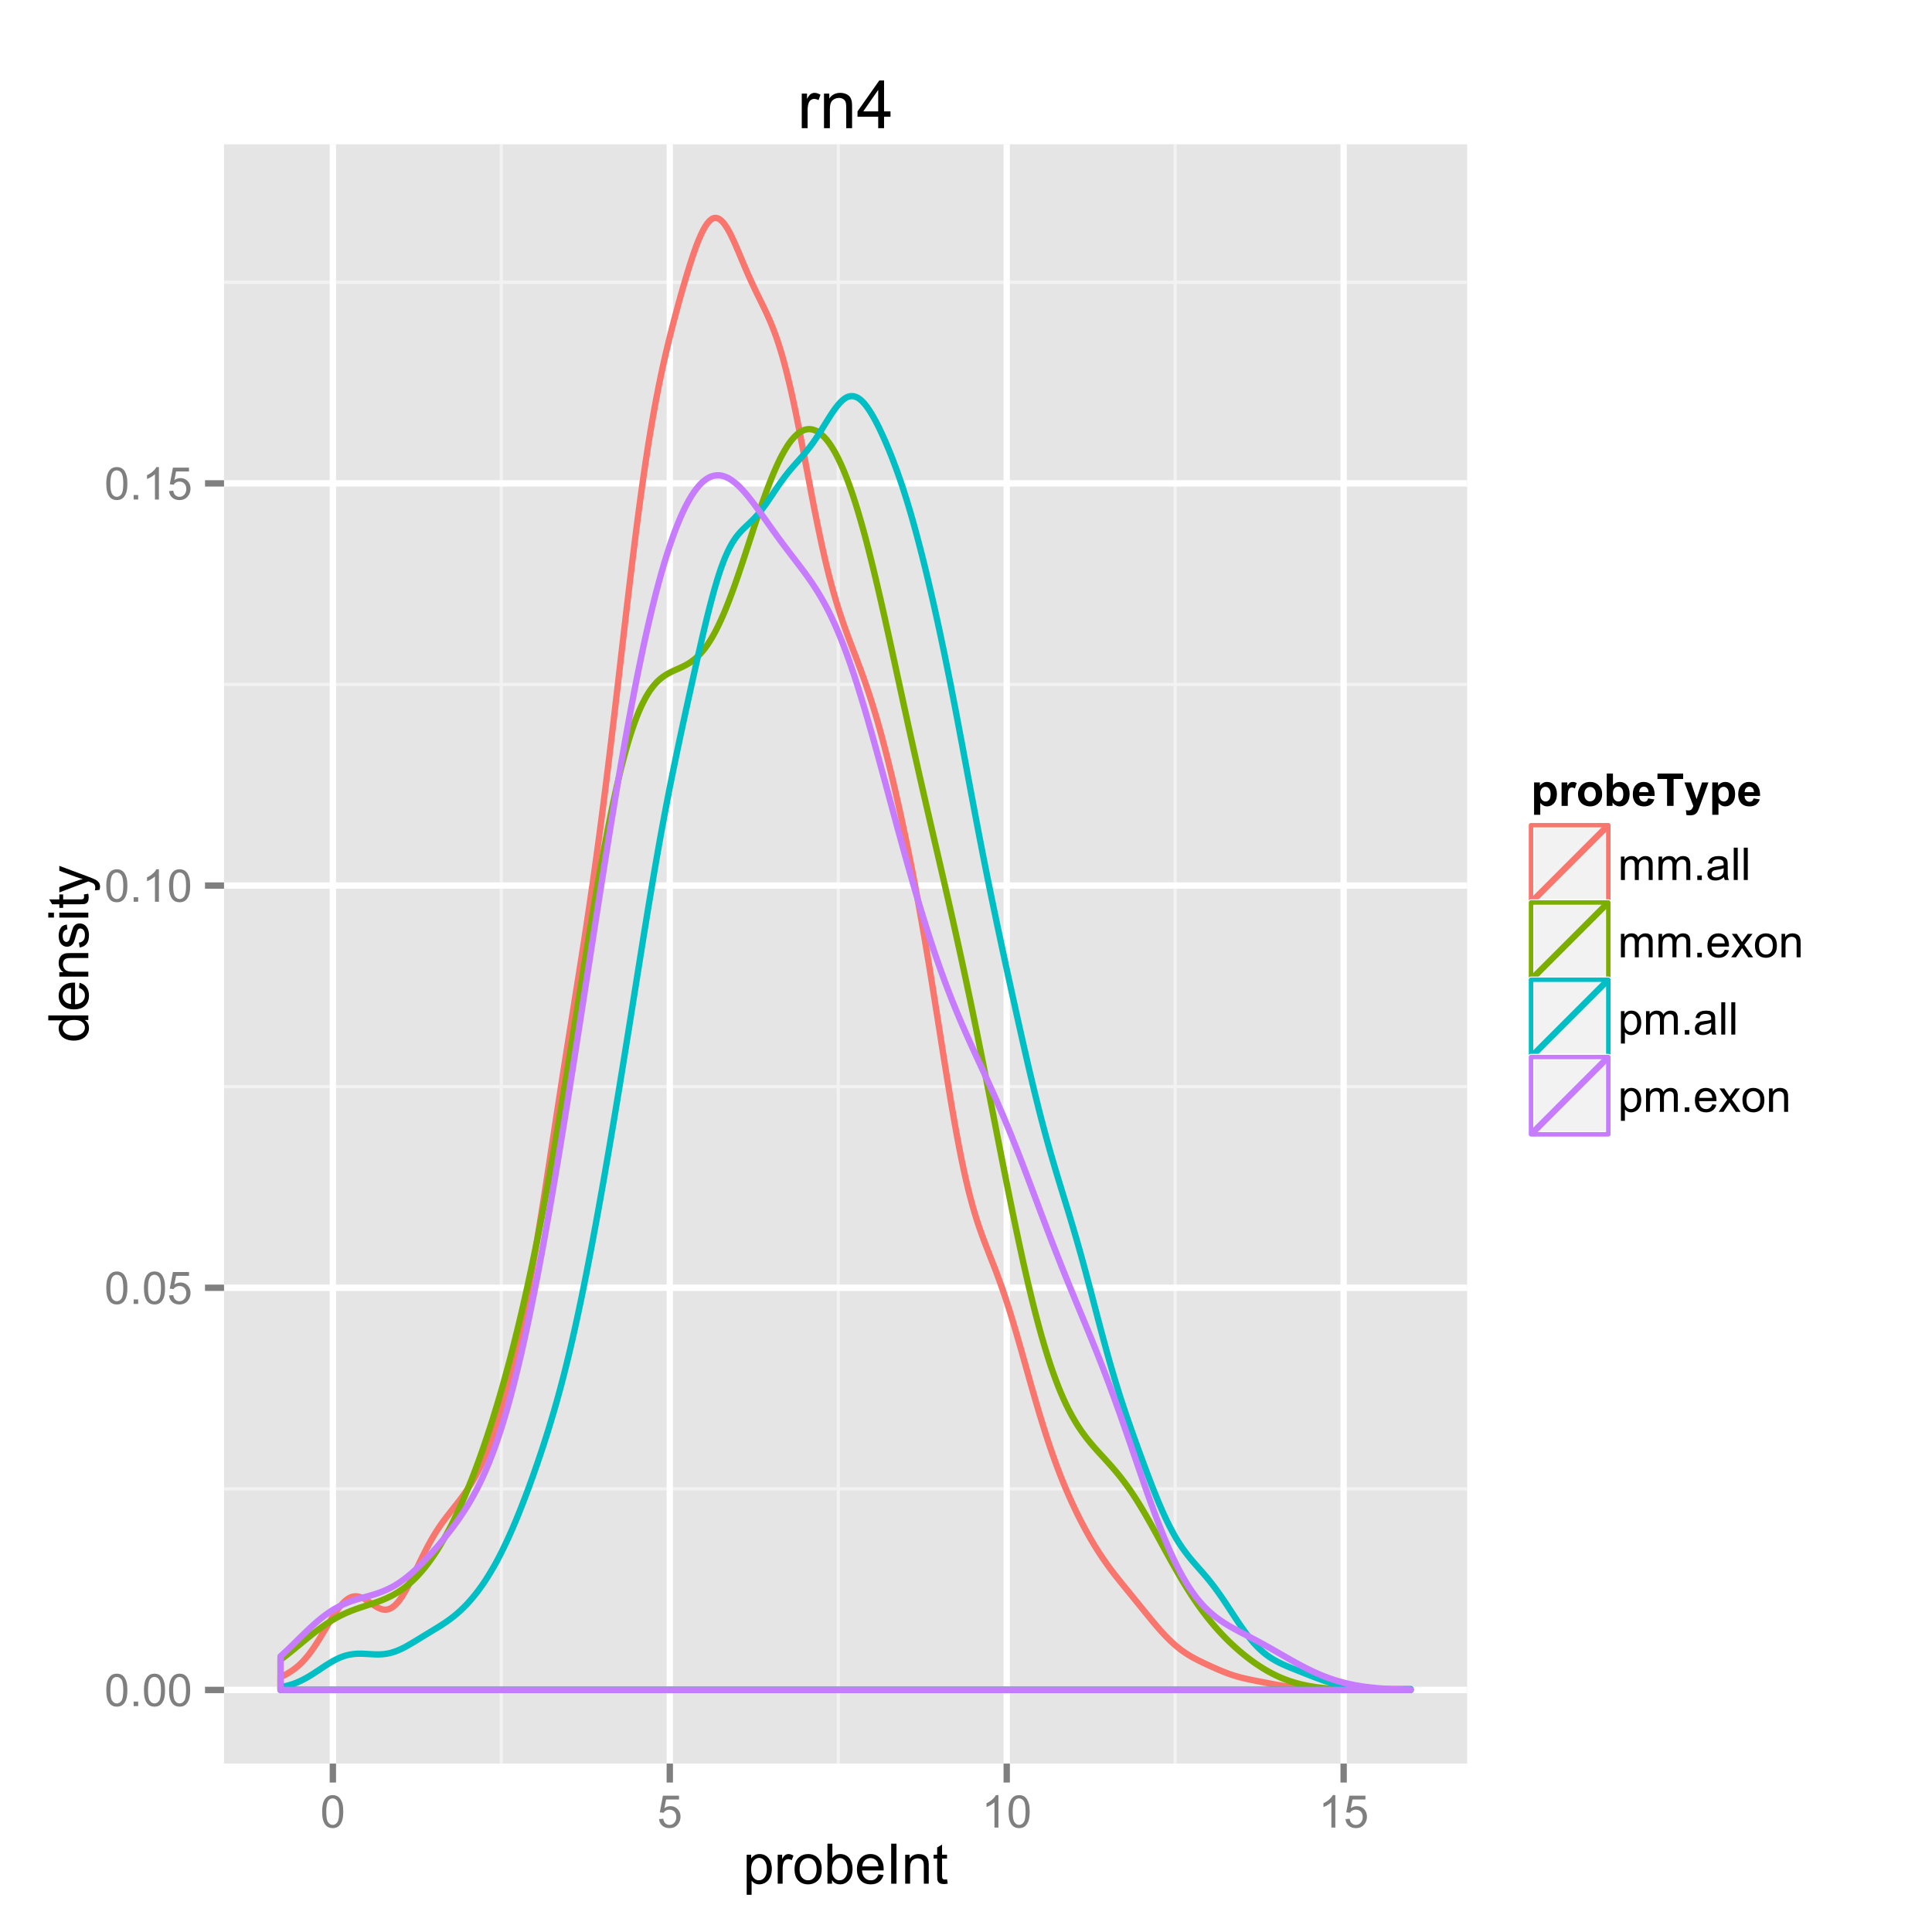 <?xml version="1.0" encoding="UTF-8"?>
<svg xmlns="http://www.w3.org/2000/svg" xmlns:xlink="http://www.w3.org/1999/xlink" width="432pt" height="432pt" viewBox="0 0 432 432" version="1.1">
<defs>
<g>
<symbol overflow="visible" id="glyph0-0">
<path style="stroke:none;" d="M 0.418 -3.566 C 0.414 -4.418 0.504 -5.105 0.68 -5.629 C 0.855 -6.148 1.117 -6.551 1.465 -6.832 C 1.812 -7.113 2.25 -7.254 2.777 -7.258 C 3.164 -7.254 3.504 -7.176 3.797 -7.023 C 4.086 -6.863 4.324 -6.637 4.52 -6.348 C 4.707 -6.051 4.859 -5.695 4.969 -5.273 C 5.078 -4.852 5.133 -4.281 5.133 -3.566 C 5.133 -2.715 5.043 -2.031 4.871 -1.512 C 4.691 -0.988 4.434 -0.582 4.09 -0.301 C 3.742 -0.016 3.305 0.121 2.777 0.125 C 2.078 0.121 1.527 -0.125 1.133 -0.625 C 0.652 -1.223 0.414 -2.203 0.418 -3.566 Z M 1.332 -3.566 C 1.328 -2.375 1.469 -1.586 1.746 -1.195 C 2.023 -0.801 2.367 -0.602 2.777 -0.605 C 3.184 -0.602 3.523 -0.801 3.805 -1.195 C 4.078 -1.59 4.219 -2.379 4.223 -3.566 C 4.219 -4.754 4.078 -5.543 3.805 -5.938 C 3.523 -6.324 3.18 -6.52 2.766 -6.523 C 2.359 -6.52 2.031 -6.348 1.789 -6.008 C 1.48 -5.562 1.328 -4.75 1.332 -3.566 Z M 1.332 -3.566 "/>
</symbol>
<symbol overflow="visible" id="glyph0-1">
<path style="stroke:none;" d="M 0.918 0 L 0.918 -1.012 L 1.93 -1.012 L 1.93 0 Z M 0.918 0 "/>
</symbol>
<symbol overflow="visible" id="glyph0-2">
<path style="stroke:none;" d="M 0.418 -1.895 L 1.352 -1.973 C 1.418 -1.516 1.578 -1.176 1.832 -0.949 C 2.082 -0.719 2.387 -0.602 2.742 -0.605 C 3.168 -0.602 3.527 -0.766 3.824 -1.09 C 4.117 -1.41 4.266 -1.836 4.27 -2.371 C 4.266 -2.875 4.125 -3.273 3.844 -3.57 C 3.559 -3.859 3.184 -4.008 2.727 -4.008 C 2.438 -4.008 2.18 -3.941 1.953 -3.812 C 1.719 -3.684 1.539 -3.516 1.41 -3.309 L 0.578 -3.418 L 1.277 -7.133 L 4.871 -7.133 L 4.871 -6.281 L 1.988 -6.281 L 1.598 -4.34 C 2.031 -4.641 2.488 -4.793 2.965 -4.793 C 3.594 -4.793 4.125 -4.574 4.559 -4.137 C 4.992 -3.699 5.207 -3.137 5.211 -2.449 C 5.207 -1.793 5.02 -1.227 4.641 -0.754 C 4.176 -0.168 3.543 0.121 2.742 0.125 C 2.082 0.121 1.543 -0.059 1.129 -0.426 C 0.711 -0.793 0.473 -1.281 0.418 -1.895 Z M 0.418 -1.895 "/>
</symbol>
<symbol overflow="visible" id="glyph0-3">
<path style="stroke:none;" d="M 3.762 0 L 2.875 0 L 2.875 -5.656 C 2.66 -5.449 2.379 -5.246 2.035 -5.043 C 1.684 -4.836 1.375 -4.684 1.102 -4.586 L 1.102 -5.445 C 1.594 -5.672 2.027 -5.953 2.402 -6.289 C 2.773 -6.617 3.035 -6.941 3.191 -7.258 L 3.762 -7.258 Z M 3.762 0 "/>
</symbol>
<symbol overflow="visible" id="glyph0-4">
<path style="stroke:none;" d="M 0.664 0 L 0.664 -5.238 L 1.461 -5.238 L 1.461 -4.504 C 1.621 -4.758 1.84 -4.965 2.113 -5.121 C 2.383 -5.277 2.695 -5.355 3.047 -5.355 C 3.434 -5.355 3.75 -5.273 4 -5.113 C 4.246 -4.949 4.422 -4.723 4.527 -4.438 C 4.938 -5.047 5.477 -5.355 6.145 -5.355 C 6.664 -5.355 7.062 -5.211 7.344 -4.922 C 7.617 -4.633 7.758 -4.188 7.762 -3.594 L 7.762 0 L 6.879 0 L 6.879 -3.301 C 6.879 -3.652 6.848 -3.91 6.793 -4.066 C 6.73 -4.223 6.629 -4.348 6.48 -4.441 C 6.328 -4.535 6.148 -4.582 5.949 -4.586 C 5.574 -4.582 5.27 -4.461 5.027 -4.219 C 4.785 -3.973 4.664 -3.578 4.664 -3.043 L 4.664 0 L 3.777 0 L 3.777 -3.402 C 3.773 -3.797 3.699 -4.094 3.559 -4.289 C 3.41 -4.484 3.176 -4.582 2.852 -4.586 C 2.598 -4.582 2.367 -4.516 2.156 -4.387 C 1.945 -4.254 1.789 -4.062 1.695 -3.812 C 1.598 -3.559 1.551 -3.195 1.555 -2.719 L 1.555 0 Z M 0.664 0 "/>
</symbol>
<symbol overflow="visible" id="glyph0-5">
<path style="stroke:none;" d="M 4.082 -0.645 C 3.75 -0.363 3.434 -0.164 3.133 -0.055 C 2.828 0.062 2.504 0.117 2.156 0.117 C 1.578 0.117 1.133 -0.023 0.828 -0.305 C 0.516 -0.586 0.363 -0.945 0.363 -1.383 C 0.363 -1.637 0.422 -1.867 0.539 -2.082 C 0.656 -2.293 0.809 -2.465 0.996 -2.594 C 1.184 -2.719 1.395 -2.816 1.637 -2.887 C 1.809 -2.93 2.074 -2.973 2.426 -3.02 C 3.141 -3.098 3.668 -3.199 4.008 -3.324 C 4.012 -3.441 4.012 -3.52 4.016 -3.555 C 4.012 -3.914 3.93 -4.168 3.762 -4.32 C 3.535 -4.516 3.195 -4.617 2.75 -4.621 C 2.328 -4.617 2.02 -4.543 1.824 -4.402 C 1.621 -4.254 1.477 -3.996 1.387 -3.625 L 0.52 -3.742 C 0.594 -4.113 0.723 -4.414 0.906 -4.641 C 1.086 -4.867 1.348 -5.043 1.691 -5.168 C 2.031 -5.293 2.426 -5.355 2.879 -5.355 C 3.324 -5.355 3.688 -5.301 3.969 -5.195 C 4.246 -5.09 4.453 -4.957 4.586 -4.801 C 4.715 -4.637 4.809 -4.438 4.863 -4.195 C 4.891 -4.043 4.902 -3.77 4.906 -3.379 L 4.906 -2.195 C 4.902 -1.367 4.922 -0.844 4.961 -0.629 C 4.996 -0.406 5.07 -0.199 5.188 0 L 4.262 0 C 4.164 -0.184 4.105 -0.398 4.082 -0.645 Z M 4.008 -2.629 C 3.688 -2.492 3.203 -2.379 2.559 -2.293 C 2.191 -2.238 1.934 -2.18 1.785 -2.113 C 1.633 -2.047 1.516 -1.949 1.434 -1.824 C 1.352 -1.695 1.312 -1.559 1.312 -1.406 C 1.312 -1.168 1.398 -0.969 1.578 -0.812 C 1.754 -0.652 2.02 -0.574 2.367 -0.578 C 2.707 -0.574 3.008 -0.648 3.277 -0.801 C 3.543 -0.949 3.742 -1.152 3.867 -1.414 C 3.961 -1.609 4.008 -1.906 4.008 -2.305 Z M 4.008 -2.629 "/>
</symbol>
<symbol overflow="visible" id="glyph0-6">
<path style="stroke:none;" d="M 0.645 0 L 0.645 -7.23 L 1.535 -7.23 L 1.535 0 Z M 0.645 0 "/>
</symbol>
<symbol overflow="visible" id="glyph0-7">
<path style="stroke:none;" d="M 4.25 -1.688 L 5.168 -1.574 C 5.023 -1.035 4.754 -0.617 4.363 -0.324 C 3.969 -0.027 3.469 0.117 2.867 0.117 C 2.094 0.117 1.488 -0.117 1.043 -0.59 C 0.594 -1.059 0.367 -1.719 0.371 -2.574 C 0.367 -3.449 0.594 -4.133 1.051 -4.625 C 1.5 -5.109 2.09 -5.355 2.816 -5.355 C 3.516 -5.355 4.086 -5.117 4.531 -4.641 C 4.973 -4.164 5.195 -3.492 5.199 -2.629 C 5.195 -2.574 5.195 -2.496 5.191 -2.391 L 1.289 -2.391 C 1.32 -1.812 1.48 -1.371 1.773 -1.07 C 2.066 -0.762 2.434 -0.609 2.871 -0.613 C 3.195 -0.609 3.473 -0.695 3.703 -0.867 C 3.934 -1.039 4.113 -1.312 4.25 -1.688 Z M 1.336 -3.121 L 4.262 -3.121 C 4.219 -3.559 4.109 -3.891 3.926 -4.113 C 3.641 -4.453 3.273 -4.621 2.824 -4.625 C 2.418 -4.621 2.074 -4.484 1.797 -4.215 C 1.52 -3.941 1.367 -3.578 1.336 -3.121 Z M 1.336 -3.121 "/>
</symbol>
<symbol overflow="visible" id="glyph0-8">
<path style="stroke:none;" d="M 0.074 0 L 1.988 -2.723 L 0.219 -5.238 L 1.328 -5.238 L 2.129 -4.008 C 2.277 -3.773 2.402 -3.578 2.496 -3.422 C 2.637 -3.641 2.77 -3.832 2.895 -4 L 3.777 -5.238 L 4.84 -5.238 L 3.027 -2.773 L 4.977 0 L 3.887 0 L 2.812 -1.629 L 2.523 -2.066 L 1.148 0 Z M 0.074 0 "/>
</symbol>
<symbol overflow="visible" id="glyph0-9">
<path style="stroke:none;" d="M 0.336 -2.617 C 0.332 -3.586 0.602 -4.305 1.145 -4.773 C 1.59 -5.16 2.141 -5.355 2.793 -5.355 C 3.508 -5.355 4.094 -5.117 4.555 -4.648 C 5.008 -4.172 5.238 -3.52 5.242 -2.691 C 5.238 -2.016 5.137 -1.488 4.938 -1.102 C 4.734 -0.715 4.441 -0.414 4.055 -0.203 C 3.668 0.012 3.246 0.117 2.793 0.117 C 2.055 0.117 1.461 -0.117 1.012 -0.586 C 0.559 -1.055 0.332 -1.73 0.336 -2.617 Z M 1.246 -2.617 C 1.242 -1.945 1.387 -1.445 1.684 -1.113 C 1.973 -0.777 2.344 -0.609 2.793 -0.613 C 3.23 -0.609 3.598 -0.777 3.891 -1.113 C 4.18 -1.449 4.324 -1.961 4.328 -2.648 C 4.324 -3.297 4.176 -3.785 3.887 -4.121 C 3.59 -4.449 3.227 -4.617 2.793 -4.621 C 2.344 -4.617 1.973 -4.449 1.684 -4.121 C 1.387 -3.785 1.242 -3.285 1.246 -2.617 Z M 1.246 -2.617 "/>
</symbol>
<symbol overflow="visible" id="glyph0-10">
<path style="stroke:none;" d="M 0.664 0 L 0.664 -5.238 L 1.465 -5.238 L 1.465 -4.492 C 1.848 -5.066 2.402 -5.355 3.133 -5.355 C 3.445 -5.355 3.734 -5.297 4 -5.184 C 4.262 -5.07 4.461 -4.922 4.594 -4.738 C 4.727 -4.555 4.816 -4.336 4.871 -4.082 C 4.902 -3.914 4.922 -3.625 4.922 -3.219 L 4.922 0 L 4.035 0 L 4.035 -3.188 C 4.031 -3.547 3.996 -3.816 3.93 -3.996 C 3.859 -4.176 3.738 -4.316 3.562 -4.426 C 3.387 -4.527 3.18 -4.582 2.945 -4.586 C 2.566 -4.582 2.238 -4.461 1.965 -4.227 C 1.688 -3.984 1.551 -3.531 1.555 -2.859 L 1.555 0 Z M 0.664 0 "/>
</symbol>
<symbol overflow="visible" id="glyph0-11">
<path style="stroke:none;" d="M 0.664 2.008 L 0.664 -5.238 L 1.473 -5.238 L 1.473 -4.559 C 1.66 -4.824 1.879 -5.023 2.121 -5.156 C 2.359 -5.289 2.648 -5.355 2.992 -5.355 C 3.438 -5.355 3.832 -5.238 4.176 -5.008 C 4.516 -4.777 4.773 -4.453 4.949 -4.035 C 5.121 -3.613 5.207 -3.152 5.211 -2.656 C 5.207 -2.117 5.113 -1.637 4.922 -1.211 C 4.73 -0.777 4.449 -0.449 4.086 -0.223 C 3.715 0.004 3.332 0.117 2.93 0.117 C 2.633 0.117 2.367 0.055 2.133 -0.07 C 1.898 -0.195 1.703 -0.352 1.555 -0.543 L 1.555 2.008 Z M 1.469 -2.59 C 1.465 -1.914 1.602 -1.414 1.879 -1.094 C 2.148 -0.77 2.48 -0.609 2.871 -0.613 C 3.262 -0.609 3.598 -0.777 3.883 -1.113 C 4.16 -1.445 4.301 -1.961 4.305 -2.664 C 4.301 -3.328 4.164 -3.828 3.891 -4.16 C 3.617 -4.492 3.289 -4.656 2.91 -4.66 C 2.531 -4.656 2.195 -4.48 1.906 -4.129 C 1.609 -3.773 1.465 -3.262 1.469 -2.59 Z M 1.469 -2.59 "/>
</symbol>
<symbol overflow="visible" id="glyph1-0">
<path style="stroke:none;" d="M 0.824 2.484 L 0.824 -6.48 L 1.824 -6.48 L 1.824 -5.641 C 2.059 -5.965 2.328 -6.211 2.625 -6.379 C 2.922 -6.543 3.281 -6.625 3.703 -6.629 C 4.258 -6.625 4.746 -6.484 5.168 -6.199 C 5.59 -5.914 5.91 -5.512 6.129 -4.996 C 6.344 -4.477 6.449 -3.906 6.453 -3.289 C 6.449 -2.625 6.332 -2.031 6.094 -1.5 C 5.855 -0.969 5.508 -0.559 5.055 -0.277 C 4.598 0.008 4.121 0.145 3.625 0.148 C 3.258 0.145 2.93 0.07 2.641 -0.082 C 2.348 -0.238 2.109 -0.434 1.922 -0.672 L 1.922 2.484 Z M 1.82 -3.203 C 1.816 -2.367 1.984 -1.75 2.324 -1.355 C 2.66 -0.953 3.07 -0.754 3.551 -0.758 C 4.039 -0.754 4.457 -0.961 4.805 -1.375 C 5.152 -1.785 5.324 -2.426 5.328 -3.297 C 5.324 -4.121 5.156 -4.738 4.816 -5.152 C 4.477 -5.559 4.07 -5.766 3.602 -5.77 C 3.129 -5.766 2.715 -5.547 2.359 -5.113 C 1.996 -4.672 1.816 -4.035 1.82 -3.203 Z M 1.82 -3.203 "/>
</symbol>
<symbol overflow="visible" id="glyph1-1">
<path style="stroke:none;" d="M 0.812 0 L 0.812 -6.48 L 1.801 -6.48 L 1.801 -5.5 C 2.051 -5.957 2.285 -6.258 2.5 -6.406 C 2.711 -6.551 2.945 -6.625 3.203 -6.629 C 3.57 -6.625 3.945 -6.508 4.332 -6.273 L 3.953 -5.254 C 3.684 -5.41 3.414 -5.488 3.148 -5.492 C 2.906 -5.488 2.691 -5.418 2.5 -5.273 C 2.309 -5.129 2.172 -4.93 2.094 -4.676 C 1.969 -4.285 1.91 -3.855 1.91 -3.395 L 1.91 0 Z M 0.812 0 "/>
</symbol>
<symbol overflow="visible" id="glyph1-2">
<path style="stroke:none;" d="M 0.414 -3.242 C 0.41 -4.438 0.742 -5.328 1.414 -5.906 C 1.969 -6.387 2.648 -6.625 3.453 -6.629 C 4.344 -6.625 5.074 -6.332 5.641 -5.75 C 6.203 -5.164 6.484 -4.359 6.488 -3.332 C 6.484 -2.496 6.359 -1.84 6.113 -1.363 C 5.859 -0.883 5.496 -0.512 5.02 -0.25 C 4.539 0.016 4.016 0.145 3.453 0.148 C 2.543 0.145 1.812 -0.141 1.254 -0.723 C 0.691 -1.301 0.41 -2.141 0.414 -3.242 Z M 1.543 -3.242 C 1.539 -2.406 1.723 -1.785 2.086 -1.375 C 2.445 -0.961 2.898 -0.754 3.453 -0.758 C 3.996 -0.754 4.453 -0.961 4.816 -1.379 C 5.176 -1.789 5.355 -2.422 5.359 -3.277 C 5.355 -4.074 5.172 -4.684 4.812 -5.098 C 4.445 -5.512 3.992 -5.719 3.453 -5.719 C 2.898 -5.719 2.445 -5.512 2.086 -5.102 C 1.723 -4.688 1.539 -4.066 1.543 -3.242 Z M 1.543 -3.242 "/>
</symbol>
<symbol overflow="visible" id="glyph1-3">
<path style="stroke:none;" d="M 1.836 0 L 0.816 0 L 0.816 -8.949 L 1.918 -8.949 L 1.918 -5.754 C 2.379 -6.336 2.973 -6.625 3.691 -6.629 C 4.09 -6.625 4.465 -6.547 4.824 -6.387 C 5.176 -6.223 5.469 -5.996 5.703 -5.707 C 5.93 -5.418 6.109 -5.066 6.242 -4.656 C 6.367 -4.242 6.434 -3.805 6.438 -3.34 C 6.434 -2.227 6.16 -1.367 5.613 -0.762 C 5.066 -0.156 4.406 0.145 3.637 0.148 C 2.871 0.145 2.27 -0.172 1.836 -0.812 Z M 1.824 -3.289 C 1.82 -2.508 1.926 -1.949 2.141 -1.605 C 2.484 -1.039 2.953 -0.754 3.547 -0.758 C 4.023 -0.754 4.438 -0.965 4.789 -1.383 C 5.137 -1.797 5.312 -2.418 5.316 -3.246 C 5.312 -4.09 5.145 -4.715 4.812 -5.121 C 4.473 -5.523 4.066 -5.723 3.594 -5.727 C 3.109 -5.723 2.695 -5.516 2.348 -5.098 C 1.996 -4.68 1.82 -4.074 1.824 -3.289 Z M 1.824 -3.289 "/>
</symbol>
<symbol overflow="visible" id="glyph1-4">
<path style="stroke:none;" d="M 5.262 -2.086 L 6.398 -1.945 C 6.219 -1.281 5.887 -0.766 5.402 -0.402 C 4.918 -0.035 4.297 0.145 3.547 0.148 C 2.594 0.145 1.844 -0.145 1.289 -0.727 C 0.734 -1.312 0.457 -2.133 0.457 -3.188 C 0.457 -4.273 0.734 -5.117 1.297 -5.723 C 1.855 -6.324 2.586 -6.625 3.484 -6.629 C 4.348 -6.625 5.055 -6.332 5.609 -5.742 C 6.156 -5.152 6.434 -4.32 6.434 -3.254 C 6.434 -3.184 6.43 -3.086 6.426 -2.961 L 1.594 -2.961 C 1.633 -2.242 1.832 -1.699 2.195 -1.324 C 2.559 -0.945 3.012 -0.754 3.551 -0.758 C 3.953 -0.754 4.297 -0.859 4.582 -1.074 C 4.867 -1.281 5.094 -1.621 5.262 -2.086 Z M 1.652 -3.863 L 5.273 -3.863 C 5.223 -4.402 5.082 -4.812 4.859 -5.09 C 4.504 -5.512 4.051 -5.723 3.496 -5.727 C 2.992 -5.723 2.57 -5.555 2.227 -5.219 C 1.883 -4.879 1.691 -4.426 1.652 -3.863 Z M 1.652 -3.863 "/>
</symbol>
<symbol overflow="visible" id="glyph1-5">
<path style="stroke:none;" d="M 1.164 0 L 1.164 -8.949 L 2.352 -8.949 L 2.352 0 Z M 1.164 0 "/>
</symbol>
<symbol overflow="visible" id="glyph1-6">
<path style="stroke:none;" d="M 0.824 0 L 0.824 -6.48 L 1.812 -6.48 L 1.812 -5.559 C 2.285 -6.27 2.973 -6.625 3.875 -6.629 C 4.262 -6.625 4.621 -6.555 4.953 -6.418 C 5.277 -6.273 5.523 -6.09 5.688 -5.863 C 5.848 -5.633 5.961 -5.363 6.031 -5.055 C 6.066 -4.848 6.086 -4.492 6.09 -3.984 L 6.09 0 L 4.992 0 L 4.992 -3.941 C 4.992 -4.387 4.949 -4.723 4.863 -4.945 C 4.777 -5.168 4.625 -5.344 4.406 -5.477 C 4.188 -5.605 3.934 -5.672 3.645 -5.676 C 3.176 -5.672 2.77 -5.523 2.43 -5.23 C 2.09 -4.93 1.922 -4.367 1.922 -3.539 L 1.922 0 Z M 0.824 0 "/>
</symbol>
<symbol overflow="visible" id="glyph1-7">
<path style="stroke:none;" d="M 3.223 -0.984 L 3.383 -0.012 C 3.07 0.051 2.793 0.082 2.551 0.086 C 2.148 0.082 1.84 0.023 1.621 -0.102 C 1.398 -0.227 1.242 -0.395 1.156 -0.602 C 1.062 -0.805 1.02 -1.238 1.023 -1.898 L 1.023 -5.629 L 0.219 -5.629 L 0.219 -6.48 L 1.023 -6.48 L 1.023 -8.086 L 2.117 -8.746 L 2.117 -6.48 L 3.223 -6.48 L 3.223 -5.629 L 2.117 -5.629 L 2.117 -1.836 C 2.113 -1.52 2.133 -1.32 2.176 -1.23 C 2.211 -1.141 2.273 -1.07 2.363 -1.02 C 2.449 -0.965 2.578 -0.938 2.742 -0.941 C 2.859 -0.938 3.02 -0.953 3.223 -0.984 Z M 3.223 -0.984 "/>
</symbol>
<symbol overflow="visible" id="glyph2-0">
<path style="stroke:none;" d="M 0 -5.031 L -0.816 -5.031 C -0.172 -4.617 0.145 -4.012 0.148 -3.215 C 0.145 -2.695 0.008 -2.219 -0.277 -1.789 C -0.559 -1.352 -0.957 -1.016 -1.473 -0.781 C -1.98 -0.539 -2.57 -0.422 -3.234 -0.426 C -3.883 -0.422 -4.469 -0.531 -4.996 -0.75 C -5.52 -0.965 -5.922 -1.285 -6.207 -1.719 C -6.484 -2.148 -6.625 -2.633 -6.629 -3.168 C -6.625 -3.555 -6.543 -3.902 -6.379 -4.211 C -6.211 -4.512 -5.996 -4.762 -5.738 -4.957 L -8.949 -4.957 L -8.949 -6.047 L 0 -6.047 Z M -3.234 -1.555 C -2.402 -1.551 -1.781 -1.727 -1.371 -2.078 C -0.961 -2.426 -0.754 -2.84 -0.758 -3.32 C -0.754 -3.797 -0.949 -4.203 -1.344 -4.543 C -1.734 -4.875 -2.336 -5.043 -3.145 -5.047 C -4.027 -5.043 -4.676 -4.875 -5.094 -4.535 C -5.508 -4.191 -5.719 -3.77 -5.719 -3.273 C -5.719 -2.781 -5.52 -2.371 -5.121 -2.047 C -4.723 -1.715 -4.094 -1.551 -3.234 -1.555 Z M -3.234 -1.555 "/>
</symbol>
<symbol overflow="visible" id="glyph2-1">
<path style="stroke:none;" d="M -2.086 -5.262 L -1.945 -6.398 C -1.281 -6.219 -0.766 -5.887 -0.402 -5.402 C -0.035 -4.918 0.145 -4.297 0.148 -3.547 C 0.145 -2.594 -0.145 -1.844 -0.727 -1.289 C -1.312 -0.734 -2.133 -0.457 -3.188 -0.457 C -4.273 -0.457 -5.117 -0.734 -5.723 -1.297 C -6.324 -1.855 -6.625 -2.586 -6.629 -3.484 C -6.625 -4.348 -6.332 -5.055 -5.742 -5.609 C -5.152 -6.156 -4.32 -6.434 -3.254 -6.434 C -3.184 -6.434 -3.086 -6.43 -2.961 -6.426 L -2.961 -1.594 C -2.242 -1.633 -1.699 -1.832 -1.324 -2.195 C -0.945 -2.559 -0.754 -3.012 -0.758 -3.551 C -0.754 -3.953 -0.859 -4.297 -1.074 -4.582 C -1.281 -4.867 -1.621 -5.094 -2.086 -5.262 Z M -3.863 -1.652 L -3.863 -5.273 C -4.402 -5.223 -4.812 -5.082 -5.09 -4.859 C -5.512 -4.504 -5.723 -4.051 -5.727 -3.496 C -5.723 -2.992 -5.555 -2.57 -5.219 -2.227 C -4.879 -1.883 -4.426 -1.691 -3.863 -1.652 Z M -3.863 -1.652 "/>
</symbol>
<symbol overflow="visible" id="glyph2-2">
<path style="stroke:none;" d="M 0 -0.824 L -6.48 -0.824 L -6.48 -1.812 L -5.559 -1.812 C -6.27 -2.285 -6.625 -2.973 -6.629 -3.875 C -6.625 -4.262 -6.555 -4.621 -6.418 -4.953 C -6.273 -5.277 -6.09 -5.523 -5.863 -5.688 C -5.633 -5.848 -5.363 -5.961 -5.055 -6.031 C -4.848 -6.066 -4.492 -6.086 -3.984 -6.09 L 0 -6.09 L 0 -4.992 L -3.941 -4.992 C -4.387 -4.992 -4.723 -4.949 -4.945 -4.863 C -5.168 -4.777 -5.344 -4.625 -5.477 -4.406 C -5.605 -4.188 -5.672 -3.934 -5.676 -3.645 C -5.672 -3.176 -5.523 -2.77 -5.23 -2.43 C -4.93 -2.09 -4.367 -1.922 -3.539 -1.922 L 0 -1.922 Z M 0 -0.824 "/>
</symbol>
<symbol overflow="visible" id="glyph2-3">
<path style="stroke:none;" d="M -1.934 -0.383 L -2.105 -1.473 C -1.668 -1.527 -1.336 -1.699 -1.105 -1.98 C -0.871 -2.258 -0.754 -2.645 -0.758 -3.148 C -0.754 -3.648 -0.859 -4.023 -1.066 -4.273 C -1.27 -4.516 -1.508 -4.641 -1.789 -4.641 C -2.031 -4.641 -2.227 -4.531 -2.375 -4.316 C -2.469 -4.164 -2.594 -3.789 -2.746 -3.191 C -2.945 -2.383 -3.121 -1.824 -3.273 -1.516 C -3.418 -1.203 -3.625 -0.969 -3.891 -0.809 C -4.152 -0.645 -4.441 -0.562 -4.762 -0.566 C -5.047 -0.562 -5.312 -0.629 -5.562 -0.766 C -5.805 -0.895 -6.012 -1.074 -6.176 -1.305 C -6.301 -1.473 -6.406 -1.707 -6.496 -2.004 C -6.582 -2.301 -6.625 -2.617 -6.629 -2.953 C -6.625 -3.461 -6.551 -3.906 -6.406 -4.293 C -6.258 -4.676 -6.062 -4.961 -5.812 -5.145 C -5.562 -5.328 -5.227 -5.453 -4.809 -5.523 L -4.664 -4.449 C -4.996 -4.395 -5.254 -4.254 -5.445 -4.023 C -5.629 -3.789 -5.723 -3.461 -5.727 -3.035 C -5.723 -2.527 -5.641 -2.164 -5.477 -1.953 C -5.309 -1.734 -5.113 -1.629 -4.891 -1.629 C -4.746 -1.629 -4.617 -1.672 -4.504 -1.766 C -4.383 -1.852 -4.285 -1.992 -4.211 -2.184 C -4.168 -2.293 -4.074 -2.617 -3.93 -3.156 C -3.723 -3.93 -3.555 -4.473 -3.422 -4.781 C -3.289 -5.086 -3.094 -5.324 -2.844 -5.504 C -2.586 -5.676 -2.273 -5.766 -1.902 -5.77 C -1.535 -5.766 -1.191 -5.656 -0.867 -5.445 C -0.543 -5.227 -0.293 -4.918 -0.117 -4.52 C 0.059 -4.113 0.145 -3.66 0.148 -3.156 C 0.145 -2.309 -0.027 -1.664 -0.375 -1.227 C -0.727 -0.781 -1.246 -0.5 -1.934 -0.383 Z M -1.934 -0.383 "/>
</symbol>
<symbol overflow="visible" id="glyph2-4">
<path style="stroke:none;" d="M -7.684 -0.832 L -8.949 -0.832 L -8.949 -1.93 L -7.684 -1.93 Z M 0 -0.828 L -6.48 -0.832 L -6.48 -1.93 L 0 -1.93 Z M 0 -0.828 "/>
</symbol>
<symbol overflow="visible" id="glyph2-5">
<path style="stroke:none;" d="M -0.984 -3.223 L -0.012 -3.383 C 0.051 -3.07 0.082 -2.793 0.086 -2.551 C 0.082 -2.148 0.023 -1.84 -0.102 -1.621 C -0.227 -1.398 -0.395 -1.242 -0.602 -1.156 C -0.805 -1.062 -1.238 -1.02 -1.898 -1.027 L -5.629 -1.027 L -5.629 -0.219 L -6.48 -0.219 L -6.48 -1.027 L -8.086 -1.027 L -8.746 -2.117 L -6.48 -2.117 L -6.48 -3.223 L -5.629 -3.223 L -5.629 -2.117 L -1.836 -2.117 C -1.52 -2.113 -1.32 -2.133 -1.23 -2.176 C -1.141 -2.211 -1.07 -2.273 -1.02 -2.363 C -0.965 -2.449 -0.938 -2.578 -0.941 -2.742 C -0.938 -2.859 -0.953 -3.02 -0.984 -3.223 Z M -0.984 -3.223 "/>
</symbol>
<symbol overflow="visible" id="glyph2-6">
<path style="stroke:none;" d="M 2.496 -0.773 L 1.465 -0.652 C 1.527 -0.887 1.559 -1.098 1.562 -1.281 C 1.559 -1.523 1.52 -1.719 1.441 -1.867 C 1.359 -2.012 1.242 -2.133 1.098 -2.227 C 0.984 -2.297 0.715 -2.406 0.281 -2.562 C 0.219 -2.578 0.129 -2.613 0.012 -2.66 L -6.48 -0.203 L -6.48 -1.387 L -2.727 -2.734 C -2.25 -2.906 -1.75 -3.062 -1.227 -3.203 C -1.727 -3.328 -2.219 -3.48 -2.703 -3.656 L -6.48 -5.043 L -6.48 -6.141 L 0.109 -3.676 C 0.82 -3.406 1.312 -3.203 1.582 -3.059 C 1.941 -2.863 2.203 -2.637 2.375 -2.387 C 2.539 -2.129 2.625 -1.828 2.629 -1.484 C 2.625 -1.266 2.582 -1.031 2.496 -0.773 Z M 2.496 -0.773 "/>
</symbol>
<symbol overflow="visible" id="glyph3-0">
<path style="stroke:none;" d="M 0.684 -5.238 L 1.977 -5.238 L 1.977 -4.469 C 2.141 -4.73 2.367 -4.945 2.656 -5.109 C 2.938 -5.273 3.258 -5.355 3.609 -5.355 C 4.219 -5.355 4.734 -5.117 5.156 -4.641 C 5.578 -4.164 5.789 -3.5 5.793 -2.648 C 5.789 -1.773 5.574 -1.094 5.152 -0.609 C 4.723 -0.125 4.207 0.117 3.602 0.117 C 3.309 0.117 3.047 0.062 2.812 -0.055 C 2.578 -0.164 2.328 -0.363 2.07 -0.645 L 2.07 1.992 L 0.684 1.992 Z M 2.055 -2.707 C 2.051 -2.117 2.168 -1.68 2.406 -1.402 C 2.637 -1.117 2.922 -0.977 3.262 -0.98 C 3.578 -0.977 3.844 -1.105 4.062 -1.367 C 4.273 -1.621 4.383 -2.047 4.383 -2.637 C 4.383 -3.184 4.27 -3.59 4.051 -3.859 C 3.828 -4.125 3.559 -4.258 3.234 -4.262 C 2.895 -4.258 2.613 -4.129 2.391 -3.867 C 2.164 -3.605 2.051 -3.219 2.055 -2.707 Z M 2.055 -2.707 "/>
</symbol>
<symbol overflow="visible" id="glyph3-1">
<path style="stroke:none;" d="M 2.051 0 L 0.664 0 L 0.664 -5.238 L 1.953 -5.238 L 1.953 -4.492 C 2.172 -4.84 2.371 -5.07 2.547 -5.188 C 2.723 -5.297 2.922 -5.355 3.145 -5.355 C 3.461 -5.355 3.766 -5.266 4.059 -5.094 L 3.629 -3.887 C 3.395 -4.035 3.18 -4.113 2.98 -4.113 C 2.781 -4.113 2.617 -4.059 2.484 -3.953 C 2.352 -3.844 2.246 -3.648 2.168 -3.371 C 2.09 -3.09 2.051 -2.508 2.051 -1.617 Z M 2.051 0 "/>
</symbol>
<symbol overflow="visible" id="glyph3-2">
<path style="stroke:none;" d="M 0.406 -2.691 C 0.402 -3.148 0.516 -3.594 0.746 -4.027 C 0.969 -4.457 1.289 -4.789 1.707 -5.016 C 2.121 -5.242 2.586 -5.355 3.102 -5.355 C 3.891 -5.355 4.539 -5.098 5.047 -4.582 C 5.551 -4.066 5.805 -3.414 5.809 -2.633 C 5.805 -1.836 5.551 -1.18 5.043 -0.664 C 4.531 -0.141 3.887 0.117 3.113 0.117 C 2.629 0.117 2.172 0.012 1.738 -0.207 C 1.301 -0.418 0.969 -0.738 0.746 -1.16 C 0.516 -1.578 0.402 -2.086 0.406 -2.691 Z M 1.824 -2.617 C 1.82 -2.098 1.945 -1.699 2.195 -1.426 C 2.441 -1.145 2.746 -1.008 3.105 -1.012 C 3.465 -1.008 3.766 -1.145 4.016 -1.426 C 4.258 -1.699 4.383 -2.102 4.383 -2.629 C 4.383 -3.141 4.258 -3.535 4.016 -3.812 C 3.766 -4.086 3.465 -4.223 3.105 -4.227 C 2.746 -4.223 2.441 -4.086 2.195 -3.812 C 1.945 -3.535 1.82 -3.137 1.824 -2.617 Z M 1.824 -2.617 "/>
</symbol>
<symbol overflow="visible" id="glyph3-3">
<path style="stroke:none;" d="M 0.664 0 L 0.664 -7.23 L 2.051 -7.23 L 2.051 -4.625 C 2.477 -5.109 2.98 -5.355 3.57 -5.355 C 4.203 -5.355 4.73 -5.121 5.152 -4.66 C 5.566 -4.195 5.777 -3.535 5.781 -2.672 C 5.777 -1.777 5.562 -1.086 5.141 -0.605 C 4.711 -0.121 4.195 0.117 3.59 0.117 C 3.289 0.117 2.992 0.043 2.703 -0.105 C 2.41 -0.254 2.16 -0.473 1.953 -0.77 L 1.953 0 Z M 2.043 -2.73 C 2.039 -2.188 2.125 -1.785 2.297 -1.527 C 2.535 -1.156 2.852 -0.973 3.254 -0.977 C 3.559 -0.973 3.82 -1.102 4.035 -1.367 C 4.25 -1.625 4.359 -2.039 4.359 -2.605 C 4.359 -3.199 4.25 -3.629 4.031 -3.898 C 3.812 -4.16 3.535 -4.293 3.199 -4.297 C 2.867 -4.293 2.59 -4.164 2.371 -3.906 C 2.148 -3.645 2.039 -3.254 2.043 -2.73 Z M 2.043 -2.73 "/>
</symbol>
<symbol overflow="visible" id="glyph3-4">
<path style="stroke:none;" d="M 3.758 -1.668 L 5.141 -1.434 C 4.957 -0.926 4.676 -0.539 4.297 -0.277 C 3.91 -0.012 3.434 0.117 2.859 0.117 C 1.949 0.117 1.273 -0.18 0.84 -0.773 C 0.488 -1.25 0.316 -1.852 0.32 -2.578 C 0.316 -3.445 0.543 -4.125 1 -4.617 C 1.453 -5.109 2.027 -5.355 2.723 -5.355 C 3.5 -5.355 4.113 -5.098 4.566 -4.582 C 5.012 -4.066 5.227 -3.277 5.211 -2.219 L 1.742 -2.219 C 1.746 -1.805 1.859 -1.484 2.074 -1.258 C 2.289 -1.027 2.555 -0.914 2.875 -0.918 C 3.09 -0.914 3.273 -0.973 3.422 -1.094 C 3.57 -1.211 3.68 -1.402 3.758 -1.668 Z M 3.836 -3.066 C 3.824 -3.465 3.719 -3.77 3.523 -3.98 C 3.324 -4.188 3.086 -4.293 2.805 -4.297 C 2.5 -4.293 2.25 -4.184 2.055 -3.965 C 1.855 -3.742 1.758 -3.441 1.766 -3.066 Z M 3.836 -3.066 "/>
</symbol>
<symbol overflow="visible" id="glyph3-5">
<path style="stroke:none;" d="M 2.363 0 L 2.363 -6.008 L 0.219 -6.008 L 0.219 -7.23 L 5.961 -7.23 L 5.961 -6.008 L 3.82 -6.008 L 3.82 0 Z M 2.363 0 "/>
</symbol>
<symbol overflow="visible" id="glyph3-6">
<path style="stroke:none;" d="M 0.07 -5.238 L 1.543 -5.238 L 2.797 -1.52 L 4.02 -5.238 L 5.453 -5.238 L 3.605 -0.199 L 3.273 0.715 C 3.152 1.02 3.035 1.25 2.926 1.414 C 2.812 1.57 2.688 1.703 2.547 1.805 C 2.402 1.906 2.227 1.984 2.02 2.039 C 1.809 2.094 1.574 2.121 1.312 2.125 C 1.047 2.121 0.785 2.094 0.527 2.043 L 0.406 0.957 C 0.617 0.996 0.812 1.02 0.992 1.02 C 1.309 1.02 1.547 0.922 1.703 0.734 C 1.855 0.543 1.977 0.305 2.062 0.016 Z M 0.07 -5.238 "/>
</symbol>
<symbol overflow="visible" id="glyph4-0">
<path style="stroke:none;" d="M 0.969 0 L 0.969 -7.727 L 2.145 -7.727 L 2.145 -6.555 C 2.445 -7.102 2.723 -7.465 2.977 -7.641 C 3.23 -7.812 3.512 -7.898 3.82 -7.902 C 4.258 -7.898 4.703 -7.758 5.164 -7.48 L 4.715 -6.266 C 4.391 -6.449 4.07 -6.543 3.754 -6.547 C 3.465 -6.543 3.207 -6.457 2.98 -6.289 C 2.75 -6.113 2.59 -5.875 2.496 -5.574 C 2.348 -5.105 2.273 -4.598 2.277 -4.047 L 2.277 0 Z M 0.969 0 "/>
</symbol>
<symbol overflow="visible" id="glyph4-1">
<path style="stroke:none;" d="M 0.98 0 L 0.98 -7.727 L 2.16 -7.727 L 2.16 -6.629 C 2.727 -7.473 3.547 -7.898 4.621 -7.902 C 5.082 -7.898 5.508 -7.812 5.902 -7.648 C 6.289 -7.477 6.582 -7.258 6.777 -6.992 C 6.969 -6.719 7.105 -6.398 7.188 -6.023 C 7.234 -5.781 7.258 -5.355 7.262 -4.75 L 7.262 0 L 5.953 0 L 5.953 -4.699 C 5.953 -5.23 5.898 -5.629 5.797 -5.895 C 5.691 -6.16 5.512 -6.371 5.254 -6.527 C 4.992 -6.684 4.688 -6.762 4.344 -6.766 C 3.781 -6.762 3.301 -6.586 2.898 -6.234 C 2.492 -5.879 2.289 -5.207 2.293 -4.219 L 2.293 0 Z M 0.98 0 "/>
</symbol>
<symbol overflow="visible" id="glyph4-2">
<path style="stroke:none;" d="M 4.816 0 L 4.816 -2.555 L 0.188 -2.555 L 0.188 -3.754 L 5.055 -10.664 L 6.125 -10.664 L 6.125 -3.754 L 7.566 -3.754 L 7.566 -2.555 L 6.125 -2.555 L 6.125 0 Z M 4.816 -3.754 L 4.816 -8.562 L 1.477 -3.754 Z M 4.816 -3.754 "/>
</symbol>
</g>
<clipPath id="clip1">
  <path d="M 50.094 32.266 L 329.055 32.266 L 329.055 395.336 L 50.094 395.336 Z M 50.094 32.266 "/>
</clipPath>
</defs>
<g id="surface320">
<rect x="0" y="0" width="432" height="432" style="fill:rgb(100%,100%,100%);fill-opacity:1;stroke:none;"/>
<path style="fill:none;stroke-width:1.417;stroke-linecap:round;stroke-linejoin:round;stroke:rgb(100%,100%,100%);stroke-opacity:1;stroke-miterlimit:10;" d="M 0 0 L 432 0 L 432 432 L 0 432 Z M 0 0 "/>
<g clip-path="url(#clip1)" clip-rule="nonzero">
<path style=" stroke:none;fill-rule:nonzero;fill:rgb(89.804%,89.804%,89.804%);fill-opacity:1;" d="M 50.094 32.266 L 328.055 32.266 L 328.055 394.336 L 50.094 394.336 Z M 50.094 32.266 "/>
<path style="fill:none;stroke-width:0.709;stroke-linecap:butt;stroke-linejoin:round;stroke:rgb(94.902%,94.902%,94.902%);stroke-opacity:1;stroke-miterlimit:10;" d="M 50.094 332.914 L 328.051 332.914 "/>
<path style="fill:none;stroke-width:0.709;stroke-linecap:butt;stroke-linejoin:round;stroke:rgb(94.902%,94.902%,94.902%);stroke-opacity:1;stroke-miterlimit:10;" d="M 50.094 242.98 L 328.051 242.98 "/>
<path style="fill:none;stroke-width:0.709;stroke-linecap:butt;stroke-linejoin:round;stroke:rgb(94.902%,94.902%,94.902%);stroke-opacity:1;stroke-miterlimit:10;" d="M 50.094 153.047 L 328.051 153.047 "/>
<path style="fill:none;stroke-width:0.709;stroke-linecap:butt;stroke-linejoin:round;stroke:rgb(94.902%,94.902%,94.902%);stroke-opacity:1;stroke-miterlimit:10;" d="M 50.094 63.117 L 328.051 63.117 "/>
<path style="fill:none;stroke-width:0.709;stroke-linecap:butt;stroke-linejoin:round;stroke:rgb(94.902%,94.902%,94.902%);stroke-opacity:1;stroke-miterlimit:10;" d="M 112.098 394.336 L 112.098 32.266 "/>
<path style="fill:none;stroke-width:0.709;stroke-linecap:butt;stroke-linejoin:round;stroke:rgb(94.902%,94.902%,94.902%);stroke-opacity:1;stroke-miterlimit:10;" d="M 187.438 394.336 L 187.438 32.266 "/>
<path style="fill:none;stroke-width:0.709;stroke-linecap:butt;stroke-linejoin:round;stroke:rgb(94.902%,94.902%,94.902%);stroke-opacity:1;stroke-miterlimit:10;" d="M 262.773 394.336 L 262.773 32.266 "/>
<path style="fill:none;stroke-width:1.417;stroke-linecap:butt;stroke-linejoin:round;stroke:rgb(100%,100%,100%);stroke-opacity:1;stroke-miterlimit:10;" d="M 50.094 377.879 L 328.051 377.879 "/>
<path style="fill:none;stroke-width:1.417;stroke-linecap:butt;stroke-linejoin:round;stroke:rgb(100%,100%,100%);stroke-opacity:1;stroke-miterlimit:10;" d="M 50.094 287.945 L 328.051 287.945 "/>
<path style="fill:none;stroke-width:1.417;stroke-linecap:butt;stroke-linejoin:round;stroke:rgb(100%,100%,100%);stroke-opacity:1;stroke-miterlimit:10;" d="M 50.094 198.016 L 328.051 198.016 "/>
<path style="fill:none;stroke-width:1.417;stroke-linecap:butt;stroke-linejoin:round;stroke:rgb(100%,100%,100%);stroke-opacity:1;stroke-miterlimit:10;" d="M 50.094 108.082 L 328.051 108.082 "/>
<path style="fill:none;stroke-width:1.417;stroke-linecap:butt;stroke-linejoin:round;stroke:rgb(100%,100%,100%);stroke-opacity:1;stroke-miterlimit:10;" d="M 74.43 394.336 L 74.43 32.266 "/>
<path style="fill:none;stroke-width:1.417;stroke-linecap:butt;stroke-linejoin:round;stroke:rgb(100%,100%,100%);stroke-opacity:1;stroke-miterlimit:10;" d="M 149.766 394.336 L 149.766 32.266 "/>
<path style="fill:none;stroke-width:1.417;stroke-linecap:butt;stroke-linejoin:round;stroke:rgb(100%,100%,100%);stroke-opacity:1;stroke-miterlimit:10;" d="M 225.105 394.336 L 225.105 32.266 "/>
<path style="fill:none;stroke-width:1.417;stroke-linecap:butt;stroke-linejoin:round;stroke:rgb(100%,100%,100%);stroke-opacity:1;stroke-miterlimit:10;" d="M 300.441 394.336 L 300.441 32.266 "/>
<path style="fill:none;stroke-width:1.417;stroke-linecap:round;stroke-linejoin:round;stroke:rgb(97.255%,46.275%,42.745%);stroke-opacity:1;stroke-miterlimit:10;" d="M 62.727 375.027 L 63.223 374.781 L 63.715 374.523 L 64.211 374.246 L 64.703 373.949 L 65.199 373.629 L 65.695 373.281 L 66.188 372.902 L 66.684 372.492 L 67.176 372.043 L 67.672 371.551 L 68.164 371.012 L 68.66 370.434 L 69.156 369.812 L 69.648 369.148 L 70.145 368.445 L 70.637 367.703 L 71.133 366.934 L 71.629 366.129 L 72.121 365.309 L 72.617 364.48 L 73.109 363.648 L 73.605 362.82 L 74.102 362.008 L 74.594 361.223 L 75.09 360.48 L 75.582 359.785 L 76.078 359.152 L 76.574 358.582 L 77.066 358.086 L 77.562 357.672 L 78.055 357.344 L 78.551 357.113 L 79.047 356.98 L 79.539 356.938 L 80.035 356.98 L 80.527 357.102 L 81.023 357.293 L 81.52 357.543 L 82.012 357.844 L 82.508 358.176 L 83 358.523 L 83.496 358.863 L 83.988 359.18 L 84.484 359.461 L 84.98 359.691 L 85.473 359.855 L 85.969 359.938 L 86.461 359.914 L 86.957 359.797 L 87.453 359.578 L 87.945 359.254 L 88.441 358.824 L 88.934 358.297 L 89.43 357.672 L 89.926 356.941 L 90.418 356.137 L 90.914 355.266 L 91.406 354.336 L 91.902 353.363 L 92.398 352.359 L 92.891 351.336 L 93.387 350.301 L 93.879 349.273 L 94.375 348.258 L 94.871 347.262 L 95.363 346.297 L 95.859 345.367 L 96.352 344.469 L 96.848 343.613 L 97.34 342.801 L 97.836 342.027 L 98.332 341.289 L 98.824 340.582 L 99.32 339.906 L 99.812 339.246 L 100.309 338.609 L 100.805 337.98 L 101.297 337.355 L 101.793 336.73 L 102.285 336.102 L 102.781 335.457 L 103.277 334.793 L 103.77 334.109 L 104.266 333.402 L 104.758 332.652 L 105.254 331.871 L 105.75 331.051 L 106.242 330.188 L 106.738 329.277 L 107.23 328.32 L 107.727 327.305 L 108.223 326.23 L 108.715 325.09 L 109.211 323.887 L 109.703 322.617 L 110.199 321.281 L 110.691 319.871 L 111.188 318.383 L 111.684 316.82 L 112.176 315.168 L 112.672 313.434 L 113.164 311.621 L 113.66 309.727 L 114.156 307.746 L 114.648 305.684 L 115.145 303.539 L 115.637 301.301 L 116.133 298.969 L 116.629 296.559 L 117.121 294.059 L 117.617 291.477 L 118.109 288.816 L 118.605 286.07 L 119.102 283.246 L 119.594 280.34 L 120.09 277.363 L 120.582 274.328 L 121.078 271.238 L 121.574 268.105 L 122.066 264.93 L 122.562 261.727 L 123.055 258.504 L 123.551 255.277 L 124.047 252.047 L 124.539 248.828 L 125.035 245.621 L 125.527 242.434 L 126.023 239.266 L 126.516 236.125 L 127.012 233.004 L 127.508 229.902 L 128 226.809 L 128.496 223.723 L 128.988 220.629 L 129.484 217.527 L 129.98 214.398 L 130.473 211.234 L 130.969 208.023 L 131.461 204.754 L 131.957 201.426 L 132.453 198.027 L 132.945 194.551 L 133.441 190.992 L 133.934 187.344 L 134.43 183.602 L 134.926 179.777 L 135.418 175.867 L 135.914 171.883 L 136.406 167.824 L 136.902 163.707 L 137.398 159.531 L 137.891 155.305 L 138.387 151.059 L 138.879 146.797 L 139.375 142.535 L 139.867 138.293 L 140.363 134.086 L 140.859 129.93 L 141.352 125.844 L 141.848 121.848 L 142.34 117.953 L 142.836 114.172 L 143.332 110.512 L 143.824 106.984 L 144.32 103.594 L 144.812 100.348 L 145.309 97.273 L 145.805 94.34 L 146.297 91.551 L 146.793 88.895 L 147.285 86.367 L 147.781 83.961 L 148.277 81.664 L 148.77 79.473 L 149.266 77.375 L 149.758 75.352 L 150.254 73.395 L 150.75 71.488 L 151.242 69.633 L 151.738 67.816 L 152.23 66.043 L 152.727 64.312 L 153.219 62.621 L 153.715 60.977 L 154.211 59.383 L 154.703 57.852 L 155.199 56.387 L 155.691 55.008 L 156.188 53.738 L 156.684 52.586 L 157.176 51.566 L 157.672 50.68 L 158.164 49.949 L 158.66 49.375 L 159.156 48.973 L 159.648 48.746 L 160.145 48.723 L 160.637 48.871 L 161.133 49.188 L 161.629 49.66 L 162.121 50.281 L 162.617 51.039 L 163.109 51.91 L 163.605 52.895 L 164.102 53.957 L 164.594 55.074 L 165.09 56.227 L 165.582 57.398 L 166.078 58.574 L 166.574 59.746 L 167.066 60.895 L 167.562 62.008 L 168.055 63.098 L 168.551 64.152 L 169.043 65.184 L 169.539 66.195 L 170.035 67.199 L 170.527 68.203 L 171.023 69.23 L 171.516 70.289 L 172.012 71.395 L 172.508 72.566 L 173 73.816 L 173.496 75.152 L 173.988 76.586 L 174.484 78.137 L 174.98 79.816 L 175.473 81.617 L 175.969 83.535 L 176.461 85.57 L 176.957 87.723 L 177.453 89.977 L 177.945 92.324 L 178.441 94.773 L 178.934 97.285 L 179.43 99.848 L 179.926 102.441 L 180.418 105.055 L 180.914 107.664 L 181.406 110.262 L 181.902 112.82 L 182.395 115.32 L 182.891 117.758 L 183.387 120.121 L 183.879 122.398 L 184.375 124.586 L 184.867 126.68 L 185.363 128.676 L 185.859 130.562 L 186.352 132.352 L 186.848 134.051 L 187.34 135.672 L 187.836 137.215 L 188.332 138.691 L 188.824 140.113 L 189.32 141.48 L 189.812 142.816 L 190.309 144.125 L 190.805 145.426 L 191.297 146.723 L 191.793 148.027 L 192.285 149.348 L 192.781 150.695 L 193.277 152.078 L 193.77 153.504 L 194.266 154.973 L 194.758 156.492 L 195.254 158.066 L 195.746 159.695 L 196.242 161.379 L 196.738 163.125 L 197.23 164.93 L 197.727 166.793 L 198.219 168.711 L 198.715 170.68 L 199.211 172.695 L 199.703 174.766 L 200.199 176.879 L 200.691 179.051 L 201.188 181.266 L 201.684 183.531 L 202.176 185.84 L 202.672 188.203 L 203.164 190.613 L 203.66 193.078 L 204.156 195.605 L 204.648 198.195 L 205.145 200.848 L 205.637 203.566 L 206.133 206.344 L 206.629 209.184 L 207.121 212.086 L 207.617 215.047 L 208.109 218.07 L 208.605 221.133 L 209.098 224.234 L 209.594 227.355 L 210.09 230.492 L 210.582 233.633 L 211.078 236.758 L 211.57 239.852 L 212.066 242.898 L 212.562 245.883 L 213.055 248.789 L 213.551 251.605 L 214.043 254.324 L 214.539 256.926 L 215.035 259.406 L 215.527 261.734 L 216.023 263.934 L 216.516 266 L 217.012 267.934 L 217.508 269.746 L 218 271.441 L 218.496 273.027 L 218.988 274.512 L 219.484 275.914 L 219.98 277.258 L 220.473 278.559 L 220.969 279.828 L 221.461 281.086 L 221.957 282.348 L 222.453 283.621 L 222.945 284.922 L 223.441 286.262 L 223.934 287.641 L 224.43 289.066 L 224.922 290.535 L 225.418 292.055 L 225.914 293.621 L 226.406 295.238 L 226.902 296.891 L 227.395 298.578 L 227.891 300.293 L 228.387 302.023 L 228.879 303.77 L 229.375 305.523 L 229.867 307.281 L 230.363 309.027 L 230.859 310.762 L 231.352 312.48 L 231.848 314.172 L 232.34 315.836 L 232.836 317.473 L 233.332 319.07 L 233.824 320.629 L 234.32 322.141 L 234.812 323.617 L 235.309 325.051 L 235.805 326.441 L 236.297 327.789 L 236.793 329.098 L 237.285 330.363 L 237.781 331.586 L 238.273 332.773 L 238.77 333.926 L 239.266 335.047 L 239.758 336.133 L 240.254 337.191 L 240.746 338.223 L 241.242 339.223 L 241.738 340.191 L 242.23 341.141 L 242.727 342.062 L 243.219 342.961 L 243.715 343.832 L 244.211 344.684 L 244.703 345.504 L 245.199 346.305 L 245.691 347.078 L 246.188 347.832 L 246.684 348.566 L 247.176 349.277 L 247.672 349.969 L 248.164 350.645 L 248.66 351.305 L 249.156 351.949 L 249.648 352.582 L 250.145 353.203 L 250.637 353.82 L 251.133 354.434 L 251.625 355.039 L 252.617 356.25 L 253.109 356.859 L 253.605 357.465 L 254.098 358.074 L 255.09 359.293 L 255.582 359.906 L 256.078 360.516 L 256.57 361.125 L 257.562 362.328 L 258.055 362.918 L 258.551 363.5 L 259.043 364.074 L 259.539 364.633 L 260.035 365.176 L 260.527 365.703 L 261.023 366.211 L 261.516 366.703 L 262.012 367.176 L 262.508 367.625 L 263 368.055 L 263.496 368.461 L 263.988 368.844 L 264.484 369.207 L 264.98 369.551 L 265.473 369.871 L 265.969 370.18 L 266.461 370.469 L 266.957 370.746 L 267.449 371.008 L 267.945 371.262 L 268.441 371.508 L 268.934 371.746 L 269.43 371.984 L 269.922 372.215 L 270.914 372.668 L 271.406 372.887 L 271.902 373.105 L 272.395 373.32 L 272.891 373.531 L 273.387 373.734 L 273.879 373.934 L 274.375 374.121 L 274.867 374.305 L 275.363 374.473 L 275.859 374.637 L 276.352 374.785 L 276.848 374.93 L 277.34 375.062 L 277.836 375.191 L 278.332 375.309 L 278.824 375.418 L 279.32 375.527 L 279.812 375.629 L 280.309 375.73 L 280.801 375.828 L 281.793 376.023 L 282.285 376.117 L 282.781 376.215 L 283.273 376.309 L 283.77 376.406 L 284.266 376.5 L 284.758 376.594 L 285.254 376.684 L 285.746 376.77 L 286.242 376.855 L 286.738 376.938 L 287.23 377.016 L 287.727 377.09 L 288.219 377.16 L 288.715 377.227 L 289.211 377.289 L 289.703 377.348 L 290.199 377.398 L 290.691 377.449 L 291.188 377.496 L 291.684 377.539 L 292.176 377.574 L 292.672 377.609 L 293.164 377.645 L 293.66 377.672 L 294.152 377.699 L 295.145 377.746 L 295.637 377.766 L 296.133 377.781 L 296.625 377.797 L 297.617 377.82 L 298.109 377.832 L 298.605 377.84 L 299.098 377.848 L 299.594 377.852 L 300.09 377.859 L 300.582 377.863 L 301.078 377.867 L 301.57 377.867 L 302.066 377.871 L 302.562 377.871 L 303.055 377.875 L 305.035 377.875 L 305.527 377.879 L 315.418 377.879 L 62.727 377.879 L 62.727 375.027 "/>
<path style="fill:none;stroke-width:1.417;stroke-linecap:round;stroke-linejoin:round;stroke:rgb(48.627%,68.235%,0%);stroke-opacity:1;stroke-miterlimit:10;" d="M 62.727 371.129 L 63.223 370.758 L 63.715 370.375 L 64.211 369.988 L 64.703 369.598 L 65.199 369.199 L 65.695 368.797 L 66.188 368.391 L 66.684 367.984 L 67.176 367.574 L 67.672 367.168 L 68.164 366.762 L 69.156 365.957 L 69.648 365.562 L 70.145 365.176 L 70.637 364.793 L 71.133 364.422 L 71.629 364.059 L 72.121 363.703 L 72.617 363.359 L 73.109 363.027 L 73.605 362.707 L 74.102 362.398 L 74.594 362.102 L 75.09 361.82 L 75.582 361.551 L 76.078 361.293 L 76.574 361.047 L 77.066 360.816 L 77.562 360.598 L 78.055 360.387 L 78.551 360.184 L 79.047 359.996 L 79.539 359.812 L 80.035 359.637 L 80.527 359.469 L 81.52 359.141 L 82.012 358.98 L 82.508 358.82 L 83 358.66 L 83.496 358.492 L 83.988 358.324 L 84.484 358.148 L 84.98 357.965 L 85.473 357.773 L 85.969 357.57 L 86.461 357.352 L 86.957 357.125 L 87.453 356.879 L 87.945 356.617 L 88.441 356.336 L 88.934 356.043 L 89.43 355.723 L 89.926 355.379 L 90.418 355.02 L 90.914 354.637 L 91.406 354.23 L 91.902 353.793 L 92.398 353.336 L 92.891 352.855 L 93.387 352.344 L 93.879 351.805 L 94.375 351.238 L 94.871 350.648 L 95.363 350.031 L 95.859 349.379 L 96.352 348.695 L 96.848 347.992 L 97.34 347.258 L 97.836 346.488 L 98.332 345.688 L 98.824 344.863 L 99.32 344.008 L 99.812 343.117 L 100.309 342.195 L 100.805 341.25 L 101.297 340.273 L 101.793 339.262 L 102.285 338.215 L 102.781 337.145 L 103.277 336.043 L 103.77 334.91 L 104.266 333.738 L 104.758 332.539 L 105.254 331.312 L 105.75 330.059 L 106.242 328.758 L 106.738 327.434 L 107.23 326.078 L 107.727 324.695 L 108.223 323.266 L 108.715 321.809 L 109.211 320.32 L 109.703 318.801 L 110.199 317.242 L 110.691 315.645 L 111.188 314.012 L 111.684 312.348 L 112.176 310.645 L 112.672 308.895 L 113.164 307.109 L 113.66 305.289 L 114.156 303.426 L 114.648 301.508 L 115.145 299.555 L 115.637 297.559 L 116.133 295.52 L 116.629 293.418 L 117.121 291.277 L 117.617 289.09 L 118.109 286.855 L 118.605 284.562 L 119.102 282.219 L 119.594 279.828 L 120.09 277.391 L 120.582 274.895 L 121.078 272.344 L 121.574 269.746 L 122.066 267.105 L 122.562 264.414 L 123.055 261.668 L 123.551 258.879 L 124.047 256.051 L 124.539 253.184 L 125.035 250.266 L 125.527 247.32 L 126.023 244.344 L 126.516 241.34 L 127.012 238.305 L 127.508 235.25 L 128 232.184 L 128.496 229.105 L 128.988 226.016 L 129.484 222.93 L 129.98 219.852 L 130.473 216.777 L 130.969 213.723 L 131.461 210.691 L 131.957 207.688 L 132.453 204.715 L 132.945 201.781 L 133.441 198.902 L 133.934 196.074 L 134.43 193.297 L 134.926 190.578 L 135.418 187.949 L 135.914 185.387 L 136.406 182.895 L 136.902 180.477 L 137.398 178.168 L 137.891 175.949 L 138.387 173.816 L 138.879 171.77 L 139.375 169.84 L 139.867 168.016 L 140.363 166.281 L 140.859 164.645 L 141.352 163.117 L 141.848 161.703 L 142.34 160.387 L 142.836 159.156 L 143.332 158.023 L 143.824 157.008 L 144.32 156.07 L 144.812 155.215 L 145.309 154.438 L 145.805 153.762 L 146.297 153.152 L 146.793 152.602 L 147.285 152.109 L 147.781 151.688 L 148.277 151.312 L 148.77 150.977 L 149.266 150.676 L 149.758 150.406 L 150.254 150.164 L 150.75 149.93 L 151.242 149.711 L 151.738 149.492 L 152.23 149.266 L 152.727 149.031 L 153.219 148.781 L 153.715 148.508 L 154.211 148.199 L 154.703 147.859 L 155.199 147.488 L 155.691 147.074 L 156.188 146.602 L 156.684 146.082 L 157.176 145.512 L 157.672 144.891 L 158.164 144.199 L 158.66 143.445 L 159.156 142.641 L 159.648 141.777 L 160.145 140.844 L 160.637 139.844 L 161.133 138.793 L 161.629 137.688 L 162.121 136.527 L 162.617 135.301 L 163.109 134.031 L 163.605 132.719 L 164.102 131.367 L 164.594 129.969 L 165.09 128.539 L 165.582 127.086 L 166.078 125.609 L 166.574 124.109 L 167.066 122.602 L 167.562 121.09 L 168.055 119.578 L 168.551 118.07 L 169.043 116.578 L 169.539 115.105 L 170.035 113.648 L 170.527 112.227 L 171.023 110.844 L 171.516 109.496 L 172.012 108.188 L 172.508 106.93 L 173 105.738 L 173.496 104.598 L 173.988 103.512 L 174.484 102.484 L 174.98 101.547 L 175.473 100.672 L 175.969 99.859 L 176.461 99.113 L 176.957 98.461 L 177.453 97.883 L 177.945 97.375 L 178.441 96.934 L 178.934 96.582 L 179.43 96.316 L 179.926 96.117 L 180.418 95.992 L 180.914 95.945 L 181.406 95.992 L 181.902 96.105 L 182.395 96.289 L 182.891 96.543 L 183.387 96.895 L 183.879 97.316 L 184.375 97.805 L 184.867 98.363 L 185.363 99.016 L 185.859 99.738 L 186.352 100.531 L 186.848 101.391 L 187.34 102.344 L 187.836 103.371 L 188.332 104.465 L 188.824 105.625 L 189.32 106.871 L 189.812 108.195 L 190.309 109.586 L 190.805 111.043 L 191.297 112.57 L 191.793 114.18 L 192.285 115.848 L 192.781 117.57 L 193.277 119.355 L 193.77 121.215 L 194.266 123.125 L 194.758 125.082 L 195.254 127.082 L 195.746 129.141 L 196.242 131.234 L 196.738 133.363 L 197.23 135.52 L 197.727 137.711 L 198.219 139.926 L 198.715 142.156 L 199.211 144.402 L 199.703 146.664 L 200.199 148.93 L 200.691 151.199 L 201.684 155.738 L 202.176 158 L 202.672 160.258 L 203.164 162.504 L 203.66 164.738 L 204.156 166.961 L 204.648 169.172 L 205.145 171.371 L 205.637 173.559 L 206.133 175.73 L 206.629 177.891 L 207.121 180.043 L 207.617 182.184 L 208.109 184.32 L 208.605 186.453 L 209.098 188.578 L 210.09 192.836 L 210.582 194.969 L 211.078 197.105 L 211.57 199.254 L 212.066 201.41 L 212.562 203.586 L 213.055 205.773 L 213.551 207.977 L 214.043 210.199 L 214.539 212.441 L 215.035 214.711 L 215.527 216.996 L 216.023 219.305 L 216.516 221.637 L 217.012 223.996 L 217.508 226.375 L 218 228.773 L 218.496 231.195 L 218.988 233.641 L 219.484 236.102 L 219.98 238.578 L 220.473 241.07 L 220.969 243.574 L 221.461 246.09 L 221.957 248.609 L 222.453 251.133 L 222.945 253.656 L 223.441 256.176 L 223.934 258.688 L 224.43 261.191 L 224.922 263.676 L 225.418 266.145 L 225.914 268.59 L 226.406 271.016 L 226.902 273.402 L 227.395 275.758 L 227.891 278.074 L 228.387 280.359 L 228.879 282.594 L 229.375 284.773 L 229.867 286.91 L 230.363 288.996 L 230.859 291.027 L 231.352 292.988 L 231.848 294.891 L 232.34 296.742 L 232.836 298.531 L 233.332 300.238 L 233.824 301.887 L 234.32 303.477 L 234.812 305.004 L 235.309 306.449 L 235.805 307.832 L 236.297 309.152 L 236.793 310.418 L 237.285 311.609 L 237.781 312.738 L 238.273 313.812 L 238.77 314.832 L 239.266 315.797 L 239.758 316.703 L 240.254 317.562 L 240.746 318.379 L 241.242 319.156 L 241.738 319.883 L 242.23 320.578 L 242.727 321.242 L 243.219 321.879 L 243.715 322.488 L 244.211 323.074 L 244.703 323.648 L 245.199 324.207 L 245.691 324.754 L 246.188 325.293 L 246.684 325.836 L 247.176 326.375 L 247.672 326.918 L 248.164 327.469 L 248.66 328.027 L 249.156 328.598 L 249.648 329.184 L 250.145 329.785 L 250.637 330.406 L 251.133 331.047 L 251.625 331.703 L 252.121 332.387 L 252.617 333.09 L 253.109 333.812 L 253.605 334.555 L 254.098 335.324 L 254.594 336.113 L 255.09 336.922 L 255.582 337.746 L 256.078 338.586 L 256.57 339.445 L 257.066 340.316 L 257.562 341.199 L 258.055 342.09 L 258.551 342.988 L 259.043 343.895 L 259.539 344.801 L 260.035 345.711 L 260.527 346.617 L 261.023 347.52 L 261.516 348.418 L 262.012 349.312 L 262.508 350.191 L 263 351.062 L 263.496 351.922 L 263.988 352.77 L 264.484 353.602 L 264.98 354.414 L 265.473 355.215 L 265.969 355.996 L 266.461 356.762 L 266.957 357.504 L 267.449 358.234 L 267.945 358.945 L 268.441 359.637 L 268.934 360.305 L 269.43 360.961 L 269.922 361.598 L 270.418 362.219 L 270.914 362.82 L 271.406 363.406 L 271.902 363.977 L 272.395 364.535 L 272.891 365.07 L 273.387 365.598 L 273.879 366.109 L 274.375 366.609 L 274.867 367.094 L 275.363 367.562 L 275.859 368.023 L 276.352 368.473 L 276.848 368.91 L 277.34 369.336 L 277.836 369.746 L 278.332 370.152 L 278.824 370.543 L 279.32 370.922 L 279.812 371.289 L 280.309 371.648 L 280.801 371.996 L 281.297 372.328 L 281.793 372.652 L 282.285 372.965 L 282.781 373.266 L 283.273 373.555 L 283.77 373.832 L 284.266 374.102 L 284.758 374.355 L 285.254 374.602 L 285.746 374.832 L 286.242 375.055 L 286.738 375.266 L 287.23 375.465 L 287.727 375.652 L 288.219 375.828 L 288.715 375.996 L 289.211 376.152 L 289.703 376.301 L 290.199 376.438 L 290.691 376.566 L 291.188 376.688 L 291.684 376.797 L 292.176 376.898 L 292.672 376.992 L 293.164 377.082 L 293.66 377.16 L 294.152 377.234 L 294.648 377.301 L 295.145 377.363 L 295.637 377.418 L 296.133 377.469 L 296.625 377.516 L 297.121 377.559 L 297.617 377.594 L 298.109 377.629 L 298.605 377.656 L 299.098 377.684 L 299.594 377.711 L 300.09 377.73 L 300.582 377.75 L 301.078 377.766 L 301.57 377.781 L 302.562 377.805 L 303.055 377.816 L 303.551 377.824 L 304.043 377.832 L 304.539 377.84 L 305.035 377.844 L 305.527 377.848 L 306.023 377.855 L 306.516 377.859 L 307.012 377.859 L 307.508 377.863 L 308 377.867 L 308.496 377.867 L 308.988 377.871 L 309.977 377.871 L 310.473 377.875 L 313.934 377.875 L 314.43 377.879 L 315.418 377.879 L 62.727 377.879 L 62.727 371.129 "/>
<path style="fill:none;stroke-width:1.417;stroke-linecap:round;stroke-linejoin:round;stroke:rgb(0%,74.902%,76.863%);stroke-opacity:1;stroke-miterlimit:10;" d="M 62.727 377.258 L 63.223 377.164 L 63.715 377.055 L 64.211 376.934 L 64.703 376.801 L 65.199 376.648 L 65.695 376.48 L 66.188 376.293 L 66.684 376.086 L 67.176 375.863 L 67.672 375.621 L 68.164 375.363 L 68.66 375.09 L 69.156 374.797 L 69.648 374.496 L 70.145 374.18 L 70.637 373.855 L 71.133 373.531 L 71.629 373.199 L 72.121 372.871 L 72.617 372.543 L 73.109 372.227 L 73.605 371.918 L 74.102 371.621 L 74.594 371.344 L 75.09 371.082 L 75.582 370.84 L 76.078 370.621 L 76.574 370.43 L 77.066 370.262 L 77.562 370.121 L 78.055 370.004 L 78.551 369.914 L 79.047 369.844 L 79.539 369.801 L 80.035 369.773 L 80.527 369.77 L 81.023 369.777 L 81.52 369.797 L 82.012 369.824 L 82.508 369.855 L 83 369.883 L 83.496 369.91 L 83.988 369.926 L 84.484 369.934 L 84.98 369.922 L 85.473 369.895 L 85.969 369.848 L 86.461 369.777 L 86.957 369.684 L 87.453 369.562 L 87.945 369.414 L 88.441 369.246 L 88.934 369.055 L 89.43 368.84 L 89.926 368.609 L 90.418 368.359 L 90.914 368.094 L 91.406 367.812 L 91.902 367.527 L 92.398 367.23 L 92.891 366.934 L 93.387 366.629 L 93.879 366.328 L 94.375 366.023 L 94.871 365.723 L 95.363 365.422 L 95.859 365.121 L 96.352 364.82 L 96.848 364.523 L 97.34 364.223 L 97.836 363.918 L 98.332 363.609 L 98.824 363.293 L 99.32 362.969 L 99.812 362.633 L 100.309 362.285 L 100.805 361.922 L 101.297 361.543 L 101.793 361.145 L 102.285 360.727 L 102.781 360.285 L 103.277 359.824 L 103.77 359.344 L 104.266 358.84 L 104.758 358.309 L 105.254 357.75 L 105.75 357.168 L 106.242 356.559 L 106.738 355.926 L 107.23 355.266 L 107.727 354.578 L 108.223 353.859 L 108.715 353.109 L 109.211 352.328 L 109.703 351.52 L 110.199 350.68 L 110.691 349.809 L 111.188 348.902 L 111.684 347.969 L 112.176 346.996 L 112.672 345.992 L 113.164 344.953 L 113.66 343.887 L 114.156 342.785 L 114.648 341.656 L 115.145 340.496 L 115.637 339.305 L 116.133 338.082 L 116.629 336.836 L 117.121 335.562 L 117.617 334.262 L 118.109 332.941 L 118.605 331.594 L 119.102 330.219 L 119.594 328.82 L 120.09 327.398 L 120.582 325.949 L 121.078 324.477 L 121.574 322.973 L 122.066 321.438 L 122.562 319.867 L 123.055 318.254 L 123.551 316.605 L 124.047 314.914 L 124.539 313.172 L 125.035 311.387 L 125.527 309.547 L 126.023 307.648 L 126.516 305.691 L 127.012 303.676 L 127.508 301.602 L 128 299.473 L 128.496 297.281 L 128.988 295.039 L 129.484 292.73 L 129.98 290.363 L 130.473 287.949 L 130.969 285.48 L 131.461 282.969 L 131.957 280.41 L 132.453 277.805 L 132.945 275.16 L 133.441 272.469 L 133.934 269.742 L 134.43 266.977 L 134.926 264.184 L 135.418 261.355 L 135.914 258.492 L 136.406 255.602 L 136.902 252.68 L 137.398 249.73 L 137.891 246.758 L 138.387 243.758 L 138.879 240.738 L 139.375 237.699 L 139.867 234.641 L 140.363 231.562 L 140.859 228.477 L 141.352 225.379 L 141.848 222.277 L 142.34 219.176 L 142.836 216.074 L 143.332 212.984 L 143.824 209.91 L 144.32 206.859 L 144.812 203.832 L 145.309 200.84 L 145.805 197.883 L 146.297 194.969 L 146.793 192.105 L 147.285 189.301 L 147.781 186.547 L 148.277 183.852 L 148.77 181.215 L 149.266 178.629 L 149.758 176.098 L 150.254 173.617 L 150.75 171.191 L 151.242 168.805 L 151.738 166.453 L 152.23 164.129 L 152.727 161.832 L 153.219 159.555 L 153.715 157.293 L 154.211 155.047 L 154.703 152.812 L 155.199 150.59 L 155.691 148.383 L 156.188 146.199 L 156.684 144.035 L 157.176 141.902 L 157.672 139.816 L 158.164 137.789 L 158.66 135.82 L 159.156 133.93 L 159.648 132.121 L 160.145 130.402 L 160.637 128.789 L 161.133 127.297 L 161.629 125.93 L 162.121 124.684 L 162.617 123.551 L 163.109 122.531 L 163.605 121.625 L 164.102 120.816 L 164.594 120.109 L 165.09 119.484 L 165.582 118.922 L 166.078 118.402 L 166.574 117.918 L 167.066 117.449 L 167.562 116.984 L 168.055 116.512 L 168.551 116.016 L 169.043 115.488 L 169.539 114.93 L 170.035 114.332 L 170.527 113.699 L 171.023 113.031 L 171.516 112.336 L 172.012 111.613 L 172.508 110.879 L 173 110.141 L 173.496 109.402 L 173.988 108.676 L 174.484 107.961 L 174.98 107.27 L 175.473 106.609 L 175.969 105.973 L 176.461 105.359 L 176.957 104.773 L 177.453 104.199 L 177.945 103.645 L 178.441 103.094 L 178.934 102.539 L 179.43 101.98 L 179.926 101.402 L 180.418 100.805 L 180.914 100.18 L 181.406 99.527 L 181.902 98.844 L 182.395 98.125 L 182.891 97.375 L 183.387 96.602 L 183.879 95.812 L 184.375 95.012 L 184.867 94.211 L 185.363 93.418 L 185.859 92.648 L 186.352 91.914 L 186.848 91.227 L 187.34 90.598 L 187.836 90.035 L 188.332 89.547 L 188.824 89.148 L 189.32 88.848 L 189.812 88.66 L 190.309 88.574 L 190.805 88.594 L 191.297 88.719 L 191.793 88.945 L 192.285 89.277 L 192.781 89.711 L 193.277 90.246 L 193.77 90.863 L 194.266 91.562 L 194.758 92.332 L 195.254 93.168 L 195.746 94.062 L 196.242 95.016 L 196.738 96.023 L 197.23 97.078 L 197.727 98.176 L 198.219 99.312 L 198.715 100.492 L 199.211 101.715 L 199.703 102.977 L 200.199 104.293 L 200.691 105.652 L 201.188 107.062 L 201.684 108.52 L 202.176 110.031 L 202.672 111.594 L 203.164 113.207 L 203.66 114.887 L 204.156 116.617 L 204.648 118.398 L 205.145 120.234 L 205.637 122.113 L 206.133 124.043 L 206.629 126.016 L 207.121 128.043 L 207.617 130.109 L 208.109 132.223 L 208.605 134.371 L 209.098 136.562 L 209.594 138.797 L 210.09 141.07 L 210.582 143.395 L 211.078 145.758 L 211.57 148.164 L 212.066 150.609 L 212.562 153.094 L 213.055 155.613 L 213.551 158.164 L 214.043 160.75 L 214.539 163.363 L 215.035 165.996 L 215.527 168.637 L 216.023 171.289 L 216.516 173.941 L 217.012 176.594 L 217.508 179.23 L 218 181.852 L 218.496 184.453 L 218.988 187.031 L 219.484 189.582 L 219.98 192.109 L 220.473 194.602 L 220.969 197.066 L 221.461 199.5 L 221.957 201.902 L 222.453 204.281 L 222.945 206.641 L 223.441 208.973 L 223.934 211.289 L 224.43 213.59 L 224.922 215.871 L 225.418 218.141 L 225.914 220.402 L 226.406 222.652 L 226.902 224.895 L 227.395 227.121 L 227.891 229.34 L 228.387 231.543 L 228.879 233.727 L 229.375 235.891 L 229.867 238.035 L 230.363 240.148 L 230.859 242.234 L 231.352 244.285 L 231.848 246.293 L 232.34 248.262 L 232.836 250.184 L 233.332 252.066 L 233.824 253.906 L 234.32 255.703 L 234.812 257.457 L 235.309 259.172 L 235.805 260.852 L 236.297 262.504 L 236.793 264.137 L 237.285 265.754 L 237.781 267.363 L 238.273 268.973 L 238.77 270.586 L 239.266 272.215 L 239.758 273.863 L 240.254 275.535 L 240.746 277.23 L 241.242 278.961 L 241.738 280.719 L 242.23 282.508 L 242.727 284.328 L 243.219 286.176 L 243.715 288.039 L 244.211 289.918 L 244.703 291.809 L 245.199 293.699 L 245.691 295.582 L 246.188 297.449 L 246.684 299.297 L 247.176 301.117 L 247.672 302.906 L 248.164 304.66 L 248.66 306.375 L 249.156 308.047 L 249.648 309.672 L 250.145 311.258 L 250.637 312.809 L 251.133 314.324 L 251.625 315.809 L 252.121 317.262 L 252.617 318.695 L 253.109 320.102 L 253.605 321.492 L 254.098 322.871 L 254.594 324.238 L 255.09 325.594 L 255.582 326.938 L 256.078 328.27 L 256.57 329.586 L 257.066 330.887 L 257.562 332.168 L 258.055 333.426 L 258.551 334.66 L 259.043 335.863 L 259.539 337.031 L 260.035 338.16 L 260.527 339.242 L 261.023 340.285 L 261.516 341.281 L 262.012 342.23 L 262.508 343.133 L 263 343.988 L 263.496 344.793 L 263.988 345.555 L 264.484 346.273 L 264.98 346.957 L 265.473 347.609 L 265.969 348.23 L 266.461 348.832 L 266.957 349.41 L 267.449 349.98 L 268.441 351.105 L 268.934 351.668 L 269.43 352.242 L 269.922 352.828 L 270.418 353.434 L 270.914 354.055 L 271.406 354.695 L 271.902 355.355 L 272.395 356.039 L 272.891 356.738 L 273.387 357.457 L 273.879 358.188 L 274.375 358.934 L 274.867 359.688 L 275.363 360.445 L 275.859 361.199 L 276.352 361.953 L 276.848 362.695 L 277.34 363.426 L 277.836 364.137 L 278.332 364.828 L 278.824 365.492 L 279.32 366.133 L 279.812 366.742 L 280.309 367.32 L 280.801 367.867 L 281.297 368.375 L 281.793 368.852 L 282.285 369.293 L 282.781 369.707 L 283.273 370.09 L 283.77 370.445 L 284.266 370.773 L 284.758 371.074 L 285.254 371.355 L 285.746 371.621 L 286.242 371.867 L 286.738 372.102 L 287.23 372.328 L 287.727 372.543 L 288.219 372.75 L 288.715 372.953 L 289.211 373.152 L 289.703 373.352 L 290.199 373.551 L 290.691 373.746 L 291.188 373.945 L 291.684 374.141 L 292.176 374.336 L 292.672 374.531 L 293.164 374.723 L 293.66 374.914 L 294.152 375.105 L 294.648 375.289 L 295.145 375.469 L 295.637 375.645 L 296.133 375.812 L 296.625 375.973 L 297.121 376.129 L 297.617 376.273 L 298.109 376.414 L 298.605 376.547 L 299.098 376.668 L 299.594 376.781 L 300.09 376.887 L 300.582 376.984 L 301.078 377.074 L 301.57 377.16 L 302.066 377.234 L 302.562 377.301 L 303.055 377.363 L 303.551 377.418 L 304.043 377.465 L 304.539 377.512 L 305.035 377.547 L 305.527 377.582 L 306.023 377.609 L 306.516 377.633 L 307.012 377.652 L 307.508 377.668 L 308 377.68 L 308.496 377.688 L 308.988 377.695 L 310.473 377.695 L 310.969 377.691 L 311.461 377.688 L 311.957 377.684 L 312.449 377.68 L 312.945 377.676 L 313.441 377.668 L 313.934 377.668 L 314.43 377.664 L 315.418 377.664 L 315.418 377.879 L 62.727 377.879 L 62.727 377.258 "/>
<path style="fill:none;stroke-width:1.417;stroke-linecap:round;stroke-linejoin:round;stroke:rgb(78.039%,48.627%,100%);stroke-opacity:1;stroke-miterlimit:10;" d="M 62.727 370.359 L 63.223 369.91 L 63.715 369.453 L 64.211 368.988 L 64.703 368.512 L 65.199 368.035 L 65.695 367.551 L 66.188 367.066 L 66.684 366.578 L 67.176 366.09 L 67.672 365.605 L 68.164 365.125 L 68.66 364.652 L 69.156 364.184 L 69.648 363.723 L 70.145 363.273 L 70.637 362.836 L 71.133 362.414 L 71.629 362.004 L 72.121 361.609 L 72.617 361.227 L 73.109 360.867 L 73.605 360.523 L 74.102 360.195 L 74.594 359.887 L 75.09 359.598 L 75.582 359.328 L 76.078 359.07 L 76.574 358.832 L 77.066 358.613 L 77.562 358.406 L 78.055 358.211 L 78.551 358.031 L 79.047 357.863 L 79.539 357.707 L 80.035 357.555 L 80.527 357.41 L 81.023 357.27 L 81.52 357.133 L 82.012 356.992 L 82.508 356.855 L 83 356.711 L 83.496 356.562 L 83.988 356.406 L 84.484 356.246 L 84.98 356.066 L 85.473 355.879 L 85.969 355.676 L 86.461 355.461 L 86.957 355.227 L 87.453 354.977 L 87.945 354.707 L 88.441 354.426 L 88.934 354.117 L 89.43 353.793 L 89.926 353.449 L 90.418 353.09 L 90.914 352.707 L 91.406 352.305 L 91.902 351.891 L 92.398 351.457 L 92.891 351.004 L 93.387 350.539 L 93.879 350.055 L 94.375 349.562 L 94.871 349.055 L 95.363 348.531 L 95.859 348 L 96.352 347.457 L 96.848 346.902 L 97.34 346.336 L 97.836 345.762 L 98.332 345.176 L 98.824 344.582 L 99.32 343.977 L 99.812 343.359 L 100.309 342.73 L 100.805 342.09 L 101.297 341.434 L 101.793 340.762 L 102.285 340.078 L 102.781 339.371 L 103.277 338.641 L 103.77 337.891 L 104.266 337.117 L 104.758 336.312 L 105.254 335.473 L 105.75 334.605 L 106.242 333.703 L 106.738 332.762 L 107.23 331.773 L 107.727 330.742 L 108.223 329.672 L 108.715 328.551 L 109.211 327.367 L 109.703 326.133 L 110.199 324.848 L 110.691 323.508 L 111.188 322.09 L 111.684 320.617 L 112.176 319.09 L 112.672 317.5 L 113.164 315.828 L 113.66 314.098 L 114.156 312.305 L 114.648 310.453 L 115.145 308.512 L 115.637 306.516 L 116.133 304.457 L 116.629 302.344 L 117.121 300.145 L 117.617 297.887 L 118.109 295.578 L 118.605 293.211 L 119.102 290.773 L 119.594 288.281 L 120.09 285.742 L 120.582 283.152 L 121.078 280.504 L 121.574 277.805 L 122.066 275.062 L 122.562 272.285 L 123.055 269.453 L 123.551 266.582 L 124.047 263.676 L 124.539 260.738 L 125.035 257.762 L 125.527 254.754 L 126.023 251.719 L 126.516 248.66 L 127.012 245.57 L 127.508 242.461 L 128 239.332 L 128.496 236.188 L 128.988 233.023 L 129.484 229.848 L 129.98 226.664 L 130.473 223.469 L 130.969 220.273 L 131.461 217.07 L 132.453 210.672 L 132.945 207.48 L 133.441 204.301 L 133.934 201.129 L 134.43 197.973 L 134.926 194.836 L 135.418 191.723 L 135.914 188.629 L 136.406 185.562 L 136.902 182.523 L 137.398 179.527 L 137.891 176.566 L 138.387 173.637 L 138.879 170.75 L 139.375 167.918 L 139.867 165.129 L 140.363 162.383 L 140.859 159.691 L 141.352 157.062 L 141.848 154.488 L 142.34 151.965 L 142.836 149.5 L 143.332 147.113 L 143.824 144.781 L 144.32 142.508 L 144.812 140.297 L 145.309 138.168 L 145.805 136.105 L 146.297 134.098 L 146.793 132.156 L 147.285 130.301 L 147.781 128.512 L 148.277 126.785 L 148.77 125.117 L 149.266 123.543 L 149.758 122.035 L 150.254 120.586 L 150.75 119.203 L 151.242 117.906 L 151.738 116.676 L 152.23 115.512 L 152.727 114.41 L 153.219 113.391 L 153.715 112.445 L 154.211 111.559 L 154.703 110.738 L 155.199 109.996 L 155.691 109.328 L 156.188 108.723 L 156.684 108.176 L 157.176 107.707 L 157.672 107.312 L 158.164 106.977 L 158.66 106.703 L 159.156 106.5 L 159.648 106.367 L 160.145 106.293 L 160.637 106.27 L 161.133 106.316 L 161.629 106.426 L 162.121 106.586 L 162.617 106.793 L 163.109 107.059 L 163.605 107.379 L 164.102 107.742 L 164.594 108.145 L 165.09 108.594 L 165.582 109.082 L 166.078 109.605 L 166.574 110.156 L 167.066 110.734 L 167.562 111.344 L 168.055 111.973 L 168.551 112.621 L 169.043 113.281 L 169.539 113.961 L 170.035 114.645 L 170.527 115.336 L 171.023 116.031 L 171.516 116.73 L 172.508 118.121 L 173 118.812 L 173.496 119.5 L 173.988 120.18 L 174.484 120.855 L 174.98 121.523 L 175.473 122.184 L 175.969 122.84 L 176.461 123.488 L 176.957 124.137 L 177.453 124.781 L 177.945 125.426 L 178.441 126.074 L 178.934 126.723 L 179.43 127.379 L 179.926 128.047 L 180.418 128.727 L 180.914 129.422 L 181.406 130.137 L 181.902 130.871 L 182.395 131.633 L 182.891 132.414 L 183.387 133.234 L 183.879 134.09 L 184.375 134.977 L 184.867 135.898 L 185.363 136.863 L 185.859 137.875 L 186.352 138.926 L 186.848 140.02 L 187.34 141.16 L 187.836 142.355 L 188.332 143.59 L 188.824 144.867 L 189.32 146.191 L 189.812 147.57 L 190.309 148.988 L 190.805 150.445 L 191.297 151.945 L 191.793 153.492 L 192.285 155.07 L 192.781 156.68 L 193.277 158.328 L 193.77 160.008 L 194.266 161.715 L 194.758 163.441 L 195.254 165.191 L 195.746 166.965 L 196.242 168.754 L 196.738 170.555 L 197.23 172.367 L 197.727 174.191 L 198.219 176.016 L 198.715 177.848 L 199.211 179.676 L 199.703 181.504 L 200.199 183.328 L 200.691 185.145 L 201.188 186.953 L 201.684 188.75 L 202.176 190.535 L 202.672 192.305 L 203.164 194.062 L 203.66 195.797 L 204.156 197.512 L 204.648 199.211 L 205.145 200.891 L 205.637 202.539 L 206.133 204.164 L 206.629 205.77 L 207.121 207.348 L 207.617 208.895 L 208.109 210.414 L 208.605 211.91 L 209.098 213.383 L 209.594 214.816 L 210.09 216.223 L 210.582 217.605 L 211.078 218.961 L 211.57 220.285 L 212.066 221.582 L 212.562 222.855 L 213.055 224.105 L 213.551 225.328 L 214.043 226.523 L 214.539 227.703 L 215.035 228.863 L 215.527 230.004 L 216.023 231.129 L 216.516 232.238 L 217.012 233.336 L 217.508 234.426 L 218 235.504 L 218.496 236.578 L 218.988 237.652 L 219.98 239.793 L 220.473 240.871 L 220.969 241.949 L 221.461 243.035 L 221.957 244.133 L 222.453 245.242 L 222.945 246.359 L 223.441 247.492 L 223.934 248.641 L 224.43 249.801 L 224.922 250.977 L 225.418 252.168 L 225.914 253.379 L 226.406 254.602 L 226.902 255.836 L 227.395 257.086 L 227.891 258.352 L 228.387 259.629 L 228.879 260.918 L 229.375 262.211 L 229.867 263.516 L 230.859 266.141 L 231.352 267.457 L 231.848 268.777 L 232.34 270.094 L 232.836 271.41 L 233.332 272.719 L 233.824 274.023 L 234.32 275.324 L 234.812 276.617 L 235.309 277.902 L 235.805 279.172 L 236.297 280.438 L 236.793 281.691 L 237.285 282.938 L 237.781 284.172 L 238.273 285.398 L 238.77 286.617 L 239.266 287.828 L 239.758 289.031 L 240.254 290.23 L 240.746 291.422 L 241.242 292.617 L 241.738 293.809 L 242.23 295 L 242.727 296.199 L 243.219 297.398 L 243.715 298.605 L 244.211 299.82 L 244.703 301.043 L 245.199 302.277 L 245.691 303.523 L 246.188 304.785 L 246.684 306.059 L 247.176 307.348 L 247.672 308.652 L 248.164 309.973 L 248.66 311.312 L 249.156 312.66 L 249.648 314.027 L 250.145 315.41 L 250.637 316.805 L 251.133 318.211 L 251.625 319.629 L 252.121 321.055 L 252.617 322.488 L 253.109 323.926 L 253.605 325.367 L 254.098 326.805 L 254.594 328.242 L 255.09 329.676 L 255.582 331.102 L 256.078 332.516 L 256.57 333.914 L 257.066 335.301 L 257.562 336.668 L 258.055 338.008 L 258.551 339.328 L 259.043 340.625 L 259.539 341.895 L 260.035 343.125 L 260.527 344.324 L 261.023 345.496 L 261.516 346.633 L 262.012 347.723 L 262.508 348.773 L 263 349.793 L 263.496 350.777 L 263.988 351.707 L 264.484 352.598 L 264.98 353.453 L 265.473 354.273 L 265.969 355.043 L 266.461 355.773 L 266.957 356.473 L 267.449 357.137 L 267.945 357.754 L 268.441 358.336 L 268.934 358.891 L 269.43 359.418 L 269.922 359.906 L 270.418 360.367 L 270.914 360.805 L 271.406 361.223 L 271.902 361.609 L 272.395 361.977 L 272.891 362.328 L 273.387 362.664 L 273.879 362.98 L 274.375 363.285 L 274.867 363.582 L 275.363 363.867 L 275.859 364.145 L 276.352 364.414 L 276.848 364.68 L 277.34 364.945 L 278.332 365.461 L 278.824 365.719 L 279.32 365.977 L 279.812 366.234 L 280.309 366.496 L 280.801 366.758 L 281.793 367.289 L 282.285 367.559 L 282.781 367.832 L 283.273 368.109 L 283.77 368.383 L 284.266 368.664 L 284.758 368.945 L 285.254 369.227 L 285.746 369.512 L 286.738 370.082 L 287.23 370.363 L 287.727 370.648 L 288.219 370.93 L 288.715 371.211 L 289.211 371.488 L 289.703 371.762 L 290.199 372.031 L 290.691 372.297 L 291.188 372.559 L 291.684 372.816 L 292.176 373.07 L 292.672 373.312 L 293.164 373.555 L 293.66 373.789 L 294.152 374.016 L 294.648 374.234 L 295.145 374.445 L 295.637 374.652 L 296.133 374.848 L 296.625 375.035 L 297.121 375.219 L 297.617 375.395 L 298.109 375.559 L 298.605 375.719 L 299.098 375.871 L 299.594 376.016 L 300.09 376.148 L 300.582 376.277 L 301.078 376.402 L 301.57 376.516 L 302.066 376.625 L 302.562 376.727 L 303.055 376.82 L 303.551 376.91 L 304.043 376.992 L 304.539 377.07 L 305.035 377.141 L 305.527 377.207 L 306.023 377.27 L 306.516 377.328 L 307.508 377.43 L 308 377.473 L 308.496 377.512 L 308.988 377.551 L 309.484 377.586 L 309.977 377.617 L 310.473 377.645 L 310.969 377.668 L 311.461 377.691 L 311.957 377.715 L 312.449 377.73 L 312.945 377.75 L 313.441 377.766 L 313.934 377.777 L 314.43 377.789 L 314.922 377.801 L 315.418 377.812 L 315.418 377.879 L 62.727 377.879 L 62.727 370.359 "/>
</g>
<g style="fill:rgb(49.804%,49.804%,49.804%);fill-opacity:1;">
  <use xlink:href="#glyph0-0" x="23.348" y="381.492"/>
  <use xlink:href="#glyph0-1" x="28.965" y="381.492"/>
  <use xlink:href="#glyph0-0" x="31.771" y="381.492"/>
  <use xlink:href="#glyph0-0" x="37.388" y="381.492"/>
</g>
<g style="fill:rgb(49.804%,49.804%,49.804%);fill-opacity:1;">
  <use xlink:href="#glyph0-0" x="23.348" y="291.562"/>
  <use xlink:href="#glyph0-1" x="28.965" y="291.562"/>
  <use xlink:href="#glyph0-0" x="31.771" y="291.562"/>
  <use xlink:href="#glyph0-2" x="37.388" y="291.562"/>
</g>
<g style="fill:rgb(49.804%,49.804%,49.804%);fill-opacity:1;">
  <use xlink:href="#glyph0-0" x="23.348" y="201.629"/>
  <use xlink:href="#glyph0-1" x="28.965" y="201.629"/>
  <use xlink:href="#glyph0-3" x="31.771" y="201.629"/>
  <use xlink:href="#glyph0-0" x="37.388" y="201.629"/>
</g>
<g style="fill:rgb(49.804%,49.804%,49.804%);fill-opacity:1;">
  <use xlink:href="#glyph0-0" x="23.348" y="111.695"/>
  <use xlink:href="#glyph0-1" x="28.965" y="111.695"/>
  <use xlink:href="#glyph0-3" x="31.771" y="111.695"/>
  <use xlink:href="#glyph0-2" x="37.388" y="111.695"/>
</g>
<path style="fill:none;stroke-width:1.417;stroke-linecap:butt;stroke-linejoin:round;stroke:rgb(49.804%,49.804%,49.804%);stroke-opacity:1;stroke-miterlimit:10;" d="M 45.84 377.879 L 50.094 377.879 "/>
<path style="fill:none;stroke-width:1.417;stroke-linecap:butt;stroke-linejoin:round;stroke:rgb(49.804%,49.804%,49.804%);stroke-opacity:1;stroke-miterlimit:10;" d="M 45.84 287.945 L 50.094 287.945 "/>
<path style="fill:none;stroke-width:1.417;stroke-linecap:butt;stroke-linejoin:round;stroke:rgb(49.804%,49.804%,49.804%);stroke-opacity:1;stroke-miterlimit:10;" d="M 45.84 198.016 L 50.094 198.016 "/>
<path style="fill:none;stroke-width:1.417;stroke-linecap:butt;stroke-linejoin:round;stroke:rgb(49.804%,49.804%,49.804%);stroke-opacity:1;stroke-miterlimit:10;" d="M 45.84 108.082 L 50.094 108.082 "/>
<path style="fill:none;stroke-width:1.417;stroke-linecap:butt;stroke-linejoin:round;stroke:rgb(49.804%,49.804%,49.804%);stroke-opacity:1;stroke-miterlimit:10;" d="M 74.43 398.586 L 74.43 394.336 "/>
<path style="fill:none;stroke-width:1.417;stroke-linecap:butt;stroke-linejoin:round;stroke:rgb(49.804%,49.804%,49.804%);stroke-opacity:1;stroke-miterlimit:10;" d="M 149.766 398.586 L 149.766 394.336 "/>
<path style="fill:none;stroke-width:1.417;stroke-linecap:butt;stroke-linejoin:round;stroke:rgb(49.804%,49.804%,49.804%);stroke-opacity:1;stroke-miterlimit:10;" d="M 225.105 398.586 L 225.105 394.336 "/>
<path style="fill:none;stroke-width:1.417;stroke-linecap:butt;stroke-linejoin:round;stroke:rgb(49.804%,49.804%,49.804%);stroke-opacity:1;stroke-miterlimit:10;" d="M 300.441 398.586 L 300.441 394.336 "/>
<g style="fill:rgb(49.804%,49.804%,49.804%);fill-opacity:1;">
  <use xlink:href="#glyph0-0" x="71.621" y="408.652"/>
</g>
<g style="fill:rgb(49.804%,49.804%,49.804%);fill-opacity:1;">
  <use xlink:href="#glyph0-2" x="146.957" y="408.652"/>
</g>
<g style="fill:rgb(49.804%,49.804%,49.804%);fill-opacity:1;">
  <use xlink:href="#glyph0-3" x="219.488" y="408.652"/>
  <use xlink:href="#glyph0-0" x="225.105" y="408.652"/>
</g>
<g style="fill:rgb(49.804%,49.804%,49.804%);fill-opacity:1;">
  <use xlink:href="#glyph0-3" x="294.824" y="408.652"/>
  <use xlink:href="#glyph0-2" x="300.441" y="408.652"/>
</g>
<g style="fill:rgb(0%,0%,0%);fill-opacity:1;">
  <use xlink:href="#glyph1-0" x="166.137" y="421.199"/>
  <use xlink:href="#glyph1-1" x="173.089" y="421.199"/>
  <use xlink:href="#glyph1-2" x="177.251" y="421.199"/>
  <use xlink:href="#glyph1-3" x="184.203" y="421.199"/>
  <use xlink:href="#glyph1-4" x="191.155" y="421.199"/>
  <use xlink:href="#glyph1-5" x="198.107" y="421.199"/>
  <use xlink:href="#glyph1-6" x="201.58" y="421.199"/>
  <use xlink:href="#glyph1-7" x="208.532" y="421.199"/>
</g>
<g style="fill:rgb(0%,0%,0%);fill-opacity:1;">
  <use xlink:href="#glyph2-0" x="19.746" y="233.105"/>
  <use xlink:href="#glyph2-1" x="19.746" y="226.154"/>
  <use xlink:href="#glyph2-2" x="19.746" y="219.202"/>
  <use xlink:href="#glyph2-3" x="19.746" y="212.25"/>
  <use xlink:href="#glyph2-4" x="19.746" y="206"/>
  <use xlink:href="#glyph2-5" x="19.746" y="203.223"/>
  <use xlink:href="#glyph2-6" x="19.746" y="199.75"/>
</g>
<path style=" stroke:none;fill-rule:nonzero;fill:rgb(100%,100%,100%);fill-opacity:1;" d="M 338.086 168.715 L 407.562 168.715 L 407.562 257.887 L 338.086 257.887 Z M 338.086 168.715 "/>
<g style="fill:rgb(0%,0%,0%);fill-opacity:1;">
  <use xlink:href="#glyph3-0" x="342.34" y="180.195"/>
  <use xlink:href="#glyph3-1" x="348.509" y="180.195"/>
  <use xlink:href="#glyph3-2" x="352.44" y="180.195"/>
  <use xlink:href="#glyph3-3" x="358.609" y="180.195"/>
  <use xlink:href="#glyph3-4" x="364.779" y="180.195"/>
  <use xlink:href="#glyph3-5" x="370.396" y="180.195"/>
  <use xlink:href="#glyph3-6" x="376.565" y="180.195"/>
  <use xlink:href="#glyph3-0" x="382.183" y="180.195"/>
  <use xlink:href="#glyph3-4" x="388.352" y="180.195"/>
</g>
<path style="fill-rule:nonzero;fill:rgb(94.902%,94.902%,94.902%);fill-opacity:1;stroke-width:1.417;stroke-linecap:round;stroke-linejoin:round;stroke:rgb(100%,100%,100%);stroke-opacity:1;stroke-miterlimit:10;" d="M 342.34 184.516 L 359.621 184.516 L 359.621 201.797 L 342.34 201.797 Z M 342.34 184.516 "/>
<path style="fill:none;stroke-width:1;stroke-linecap:round;stroke-linejoin:round;stroke:rgb(97.255%,46.275%,42.745%);stroke-opacity:1;stroke-miterlimit:10;" d="M 342.34 184.516 L 359.621 184.516 L 359.621 201.797 L 342.34 201.797 Z M 342.34 184.516 "/>
<path style="fill:none;stroke-width:1.417;stroke-linecap:butt;stroke-linejoin:round;stroke:rgb(97.255%,46.275%,42.745%);stroke-opacity:1;stroke-miterlimit:10;" d="M 342.34 201.797 L 359.617 184.516 "/>
<path style="fill-rule:nonzero;fill:rgb(94.902%,94.902%,94.902%);fill-opacity:1;stroke-width:1.417;stroke-linecap:round;stroke-linejoin:round;stroke:rgb(100%,100%,100%);stroke-opacity:1;stroke-miterlimit:10;" d="M 342.34 201.797 L 359.621 201.797 L 359.621 219.078 L 342.34 219.078 Z M 342.34 201.797 "/>
<path style="fill:none;stroke-width:1;stroke-linecap:round;stroke-linejoin:round;stroke:rgb(48.627%,68.235%,0%);stroke-opacity:1;stroke-miterlimit:10;" d="M 342.34 201.797 L 359.621 201.797 L 359.621 219.078 L 342.34 219.078 Z M 342.34 201.797 "/>
<path style="fill:none;stroke-width:1.417;stroke-linecap:butt;stroke-linejoin:round;stroke:rgb(48.627%,68.235%,0%);stroke-opacity:1;stroke-miterlimit:10;" d="M 342.34 219.074 L 359.617 201.797 "/>
<path style="fill-rule:nonzero;fill:rgb(94.902%,94.902%,94.902%);fill-opacity:1;stroke-width:1.417;stroke-linecap:round;stroke-linejoin:round;stroke:rgb(100%,100%,100%);stroke-opacity:1;stroke-miterlimit:10;" d="M 342.34 219.074 L 359.621 219.074 L 359.621 236.355 L 342.34 236.355 Z M 342.34 219.074 "/>
<path style="fill:none;stroke-width:1;stroke-linecap:round;stroke-linejoin:round;stroke:rgb(0%,74.902%,76.863%);stroke-opacity:1;stroke-miterlimit:10;" d="M 342.34 219.074 L 359.621 219.074 L 359.621 236.355 L 342.34 236.355 Z M 342.34 219.074 "/>
<path style="fill:none;stroke-width:1.417;stroke-linecap:butt;stroke-linejoin:round;stroke:rgb(0%,74.902%,76.863%);stroke-opacity:1;stroke-miterlimit:10;" d="M 342.34 236.355 L 359.617 219.074 "/>
<path style="fill-rule:nonzero;fill:rgb(94.902%,94.902%,94.902%);fill-opacity:1;stroke-width:1.417;stroke-linecap:round;stroke-linejoin:round;stroke:rgb(100%,100%,100%);stroke-opacity:1;stroke-miterlimit:10;" d="M 342.34 236.355 L 359.621 236.355 L 359.621 253.637 L 342.34 253.637 Z M 342.34 236.355 "/>
<path style="fill:none;stroke-width:1;stroke-linecap:round;stroke-linejoin:round;stroke:rgb(78.039%,48.627%,100%);stroke-opacity:1;stroke-miterlimit:10;" d="M 342.34 236.355 L 359.621 236.355 L 359.621 253.637 L 342.34 253.637 Z M 342.34 236.355 "/>
<path style="fill:none;stroke-width:1.417;stroke-linecap:butt;stroke-linejoin:round;stroke:rgb(78.039%,48.627%,100%);stroke-opacity:1;stroke-miterlimit:10;" d="M 342.34 253.637 L 359.617 236.355 "/>
<g style="fill:rgb(0%,0%,0%);fill-opacity:1;">
  <use xlink:href="#glyph0-4" x="361.777" y="196.77"/>
  <use xlink:href="#glyph0-4" x="370.191" y="196.77"/>
  <use xlink:href="#glyph0-1" x="378.604" y="196.77"/>
  <use xlink:href="#glyph0-5" x="381.41" y="196.77"/>
  <use xlink:href="#glyph0-6" x="387.027" y="196.77"/>
  <use xlink:href="#glyph0-6" x="389.271" y="196.77"/>
</g>
<g style="fill:rgb(0%,0%,0%);fill-opacity:1;">
  <use xlink:href="#glyph0-4" x="361.777" y="214.051"/>
  <use xlink:href="#glyph0-4" x="370.191" y="214.051"/>
  <use xlink:href="#glyph0-1" x="378.604" y="214.051"/>
  <use xlink:href="#glyph0-7" x="381.41" y="214.051"/>
  <use xlink:href="#glyph0-8" x="387.027" y="214.051"/>
  <use xlink:href="#glyph0-9" x="392.077" y="214.051"/>
  <use xlink:href="#glyph0-10" x="397.694" y="214.051"/>
</g>
<g style="fill:rgb(0%,0%,0%);fill-opacity:1;">
  <use xlink:href="#glyph0-11" x="361.777" y="231.332"/>
  <use xlink:href="#glyph0-4" x="367.394" y="231.332"/>
  <use xlink:href="#glyph0-1" x="375.808" y="231.332"/>
  <use xlink:href="#glyph0-5" x="378.614" y="231.332"/>
  <use xlink:href="#glyph0-6" x="384.231" y="231.332"/>
  <use xlink:href="#glyph0-6" x="386.475" y="231.332"/>
</g>
<g style="fill:rgb(0%,0%,0%);fill-opacity:1;">
  <use xlink:href="#glyph0-11" x="361.777" y="248.609"/>
  <use xlink:href="#glyph0-4" x="367.394" y="248.609"/>
  <use xlink:href="#glyph0-1" x="375.808" y="248.609"/>
  <use xlink:href="#glyph0-7" x="378.614" y="248.609"/>
  <use xlink:href="#glyph0-8" x="384.231" y="248.609"/>
  <use xlink:href="#glyph0-9" x="389.281" y="248.609"/>
  <use xlink:href="#glyph0-10" x="394.898" y="248.609"/>
</g>
<g style="fill:rgb(0%,0%,0%);fill-opacity:1;">
  <use xlink:href="#glyph4-0" x="178.305" y="28.664"/>
  <use xlink:href="#glyph4-1" x="183.267" y="28.664"/>
  <use xlink:href="#glyph4-2" x="191.553" y="28.664"/>
</g>
</g>
</svg>
